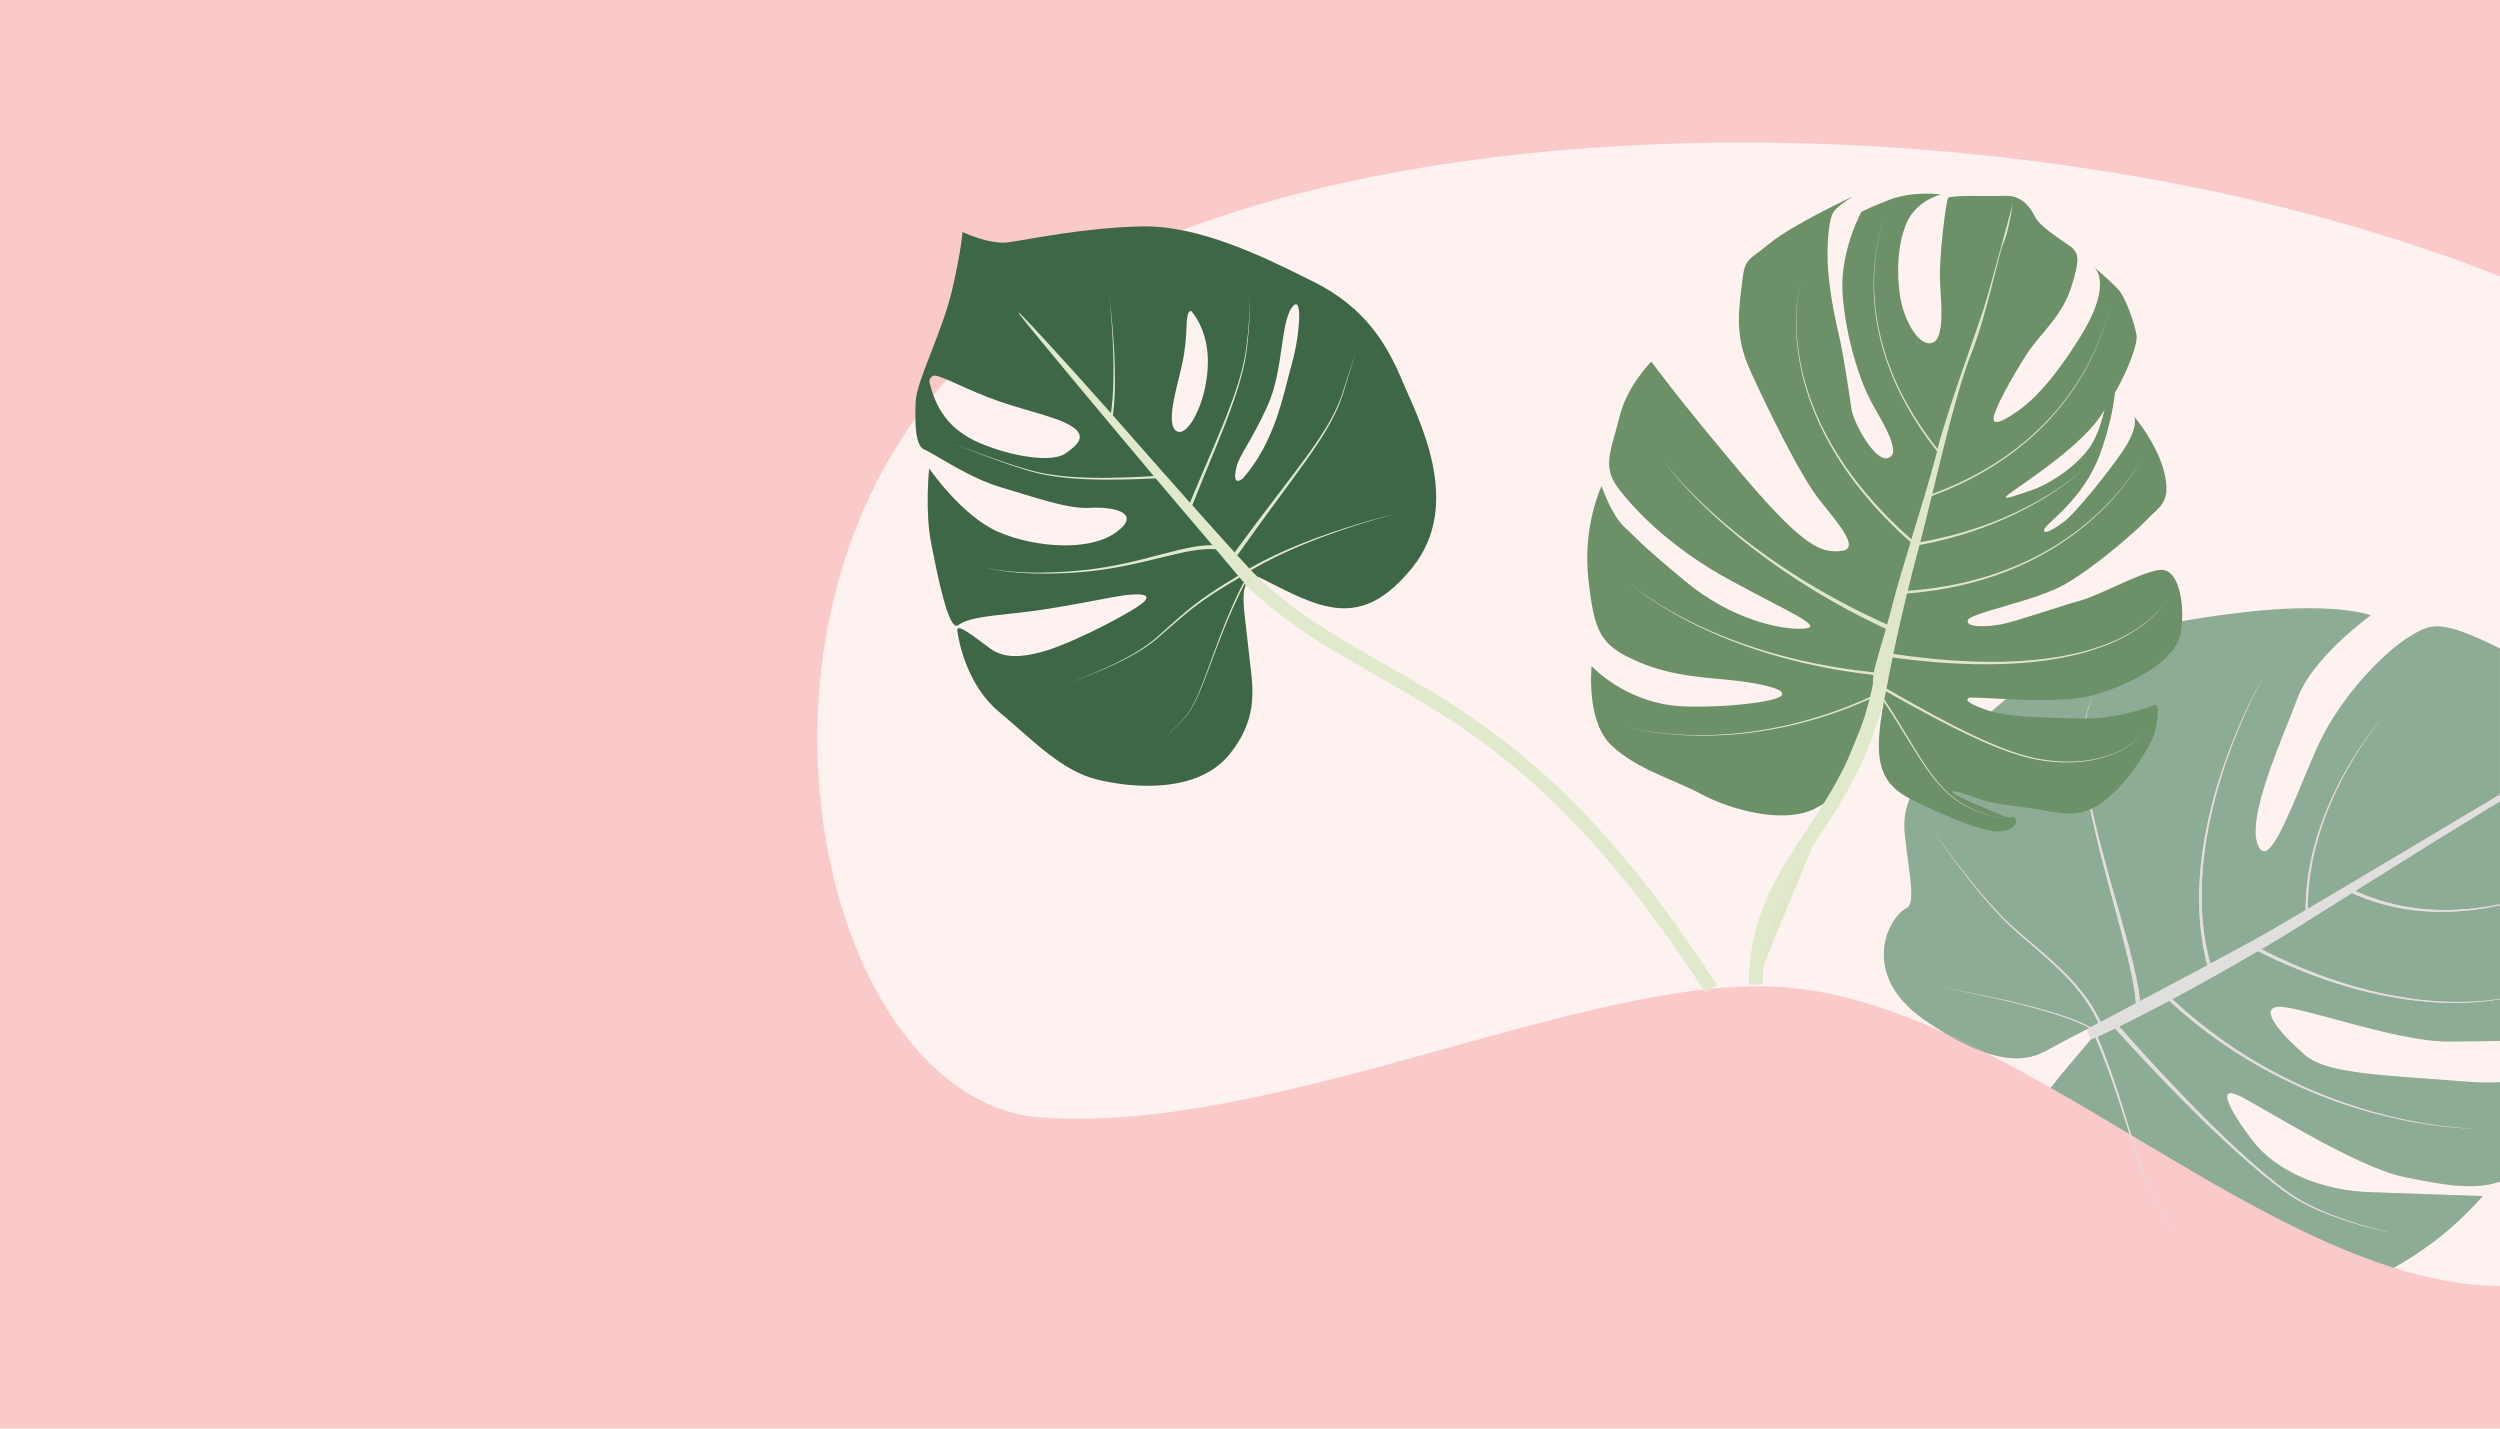 <?xml version="1.0" encoding="UTF-8"?><svg id="Layer_1" xmlns="http://www.w3.org/2000/svg" viewBox="0 0 1400 800"><defs><style>.cls-1{fill:none;}.cls-1,.cls-2{stroke:#e1e9cd;stroke-miterlimit:10;stroke-width:7.83px;}.cls-2,.cls-3{fill:#e0e6ca;}.cls-4{fill:#fac9ca;}.cls-4,.cls-5,.cls-6,.cls-7,.cls-8,.cls-3,.cls-9,.cls-10{stroke-width:0px;}.cls-5{fill:#6c9068;}.cls-6{fill:#3e6748;}.cls-7{fill:#e0dfdd;}.cls-8{fill:#e1e9cd;}.cls-9{fill:#8dac96;}.cls-10{fill:#fef2f0;}</style></defs><rect class="cls-4" width="1400" height="800"/><path class="cls-10" d="m1067.73,508.59c5.37-2.6,1.25-19.98-.96-40.99-2.51-23.89,11.13-37.74,53.01-73.08,41.89-35.34,80.5-44.72,133.73-51.27,53.23-6.54,74.17,1.31,74.17,1.31,0,0-32.51,23.34-41.01,46.25-8.51,22.91-28.79,66.75-22.25,82.46,6.54,15.71,20.07-25.31,33.16-54.54,13.09-29.23,38.39-54.1,51.7-62.17,12.22-7.41,17.08-10.04,50.72,6.63v-208.44c-282.75-111.69-700.38-98.74-852.54,40.47-152.16,139.21-90.86,421.33,35.61,430.58,132.74,9.71,309.58-82.18,417.63-72.84,29.07,2.51,58.56,12.07,88.26,25.45-3.43-2.06-7.04-4.36-10.85-6.97-37.3-25.52-20.76-57.84-10.39-62.85Z"/><path class="cls-10" d="m1346.45,659.14c-27.92-5.67-82.9-41.45-93.59-46.03-10.69-4.58-5.24,7.42,8.29,25.31,13.53,17.89,39.27,28.36,66.32,29.23,27.05.87,62.83,2.18,62.83,2.18,0,0-12.87,15.05-28.58,26.4-5.83,4.21-12.63,9.03-21.28,13.72,20.07,6.28,39.95,10.04,59.56,10.22v-58.5c-14.6,5.3-33.46,1.56-53.55-2.53Z"/><path class="cls-10" d="m1168.87,576.24s-11.34,5.67-23.12,12.22c-7.47,4.15-17.66,6.44-33.62,1.08,12.07,6.13,24.16,12.74,36.26,19.63,6.49-8.48,14.39-17.3,22.45-27.04l-1.96-5.89Z"/><path class="cls-10" d="m1275.55,563.81c-11.13,1.09,3.05,16.58,15.27,27.05,12.22,10.47,42.1,11.13,89.88,14.83,7.56.59,13.93.66,19.3.36v-23.15c-9.5.19-19.67.32-29.56.32-29.23,0-83.77-20.51-94.9-19.42Z"/><path class="cls-9" d="m1112.13,589.53c-7.73-3.93-15.45-7.65-23.16-11.12,8.87,5.32,16.51,8.89,23.16,11.12Z"/><path class="cls-9" d="m1393.08,560.56c-3.75.43-7.82.73-12.14.91-4.32.12-8.88.18-13.59-.04-2.36-.06-4.75-.26-7.17-.41-1.21-.07-2.42-.22-3.65-.33-1.22-.12-2.45-.22-3.68-.37-4.92-.6-9.9-1.3-14.85-2.24l-3.71-.7c-1.23-.24-2.46-.53-3.68-.8-1.23-.27-2.45-.54-3.67-.81-1.21-.3-2.42-.61-3.62-.91-1.2-.3-2.4-.6-3.59-.9-1.18-.33-2.36-.67-3.53-1-1.17-.33-2.33-.66-3.48-.99-1.16-.32-2.28-.71-3.41-1.06-1.12-.36-2.24-.71-3.34-1.06-.55-.18-1.1-.35-1.65-.52-.54-.19-1.08-.38-1.62-.57-2.14-.75-4.24-1.49-6.28-2.21-2.02-.78-3.98-1.53-5.88-2.27-.95-.37-1.89-.72-2.8-1.09-.91-.38-1.79-.75-2.66-1.12-1.74-.73-3.41-1.43-5-2.1-1.58-.69-3.06-1.39-4.46-2.02-1.4-.64-2.71-1.23-3.92-1.79-1.21-.55-2.29-1.11-3.28-1.59-1.63-.8-2.97-1.46-3.99-1.96-13.65,8-30.95,17.79-47.95,26.9,1.04.96,2.58,2.37,4.55,4.16.49.44,1,.92,1.54,1.4.55.47,1.13.96,1.74,1.47,1.21,1.03,2.51,2.14,3.91,3.32.7.59,1.4,1.22,2.17,1.82.76.6,1.55,1.22,2.36,1.86,1.62,1.27,3.31,2.63,5.1,4,1.82,1.33,3.72,2.72,5.68,4.16.49.36.99.72,1.49,1.09.5.36,1.03.7,1.54,1.06,1.04.71,2.09,1.43,3.16,2.15,1.07.73,2.16,1.46,3.26,2.21,1.12.71,2.26,1.43,3.41,2.15,1.15.73,2.31,1.46,3.48,2.2,1.17.74,2.4,1.42,3.61,2.14,1.22.71,2.45,1.44,3.68,2.16,1.23.74,2.52,1.39,3.79,2.1,1.28.69,2.56,1.39,3.85,2.1,1.29.71,2.62,1.34,3.94,2.02,1.32.67,2.65,1.34,3.99,2.01,1.35.63,2.71,1.27,4.07,1.91,1.36.63,2.72,1.29,4.09,1.89l4.15,1.79c2.75,1.23,5.57,2.29,8.36,3.42,1.39.57,2.8,1.07,4.2,1.59,1.4.52,2.8,1.03,4.19,1.54,5.62,1.92,11.17,3.75,16.62,5.26,5.43,1.57,10.75,2.85,15.81,3.99,5.07,1.1,9.88,2.03,14.35,2.75,4.47.72,8.58,1.29,12.24,1.68,3.65.42,6.85.68,9.49.85,5.27.35,8.3.3,8.3.3,0,0-3.02.07-8.3-.22-2.64-.15-5.84-.38-9.5-.76-3.66-.36-7.78-.89-12.26-1.57-4.48-.68-9.31-1.57-14.4-2.62-5.08-1.1-10.42-2.33-15.88-3.85-5.48-1.46-11.06-3.24-16.71-5.11-1.4-.5-2.81-1-4.22-1.5-1.41-.51-2.83-.99-4.23-1.55-2.8-1.1-5.65-2.14-8.42-3.35l-4.18-1.76c-1.39-.6-2.75-1.24-4.13-1.86-1.37-.63-2.74-1.25-4.1-1.88-1.35-.66-2.69-1.32-4.02-1.98-1.33-.67-2.68-1.29-3.98-1.99-1.3-.69-2.6-1.38-3.89-2.07-1.28-.7-2.59-1.34-3.83-2.07-1.25-.72-2.49-1.43-3.72-2.13-1.23-.71-2.46-1.39-3.65-2.12-1.19-.73-2.36-1.46-3.52-2.18-1.16-.72-2.31-1.43-3.45-2.13-1.11-.74-2.21-1.47-3.29-2.19-1.08-.72-2.15-1.43-3.2-2.13-.52-.35-1.05-.69-1.56-1.05-.51-.36-1.01-.72-1.5-1.08-1.99-1.43-3.91-2.81-5.75-4.13-1.81-1.37-3.52-2.71-5.16-3.98-.82-.63-1.62-1.25-2.39-1.85-.78-.59-1.49-1.23-2.21-1.81-1.42-1.18-2.75-2.29-3.98-3.31-.62-.51-1.2-1-1.77-1.47-.56-.48-1.06-.95-1.56-1.39-2.32-2.08-4.04-3.63-5.07-4.56-9.76,5.21-19.36,10.16-28.06,14.39.97,1.09,2.41,2.72,4.26,4.8,1.8,2.05,4.01,4.49,6.54,7.3,2.52,2.82,5.42,5.96,8.57,9.4,1.57,1.73,3.24,3.49,4.95,5.33,1.72,1.84,3.48,3.74,5.33,5.67,1.84,1.93,3.73,3.92,5.67,5.95,1.95,2.01,3.95,4.07,5.97,6.16,2.05,2.07,4.13,4.17,6.24,6.31,2.13,2.11,4.29,4.24,6.46,6.39,2.2,2.12,4.42,4.26,6.65,6.41,2.26,2.11,4.49,4.27,6.8,6.36,4.55,4.22,9.22,8.32,13.88,12.28,4.69,3.92,9.39,7.68,14.12,11.06,4.75,3.33,9.75,5.95,14.57,8.22,4.84,2.24,9.53,4.11,13.92,5.68,8.77,3.16,16.27,5.24,21.53,6.6,5.27,1.36,8.32,1.98,8.32,1.98,0,0-3.06-.58-8.34-1.87-5.28-1.3-12.81-3.29-21.64-6.34-4.41-1.53-9.14-3.34-14.03-5.53-4.87-2.22-9.93-4.78-14.78-8.09-4.81-3.34-9.56-7.05-14.31-10.93-4.71-3.92-9.45-7.97-14.06-12.14-2.34-2.06-4.6-4.2-6.89-6.29-2.26-2.12-4.51-4.24-6.74-6.34-2.2-2.13-4.39-4.24-6.55-6.32-2.14-2.11-4.25-4.19-6.33-6.24-2.06-2.07-4.08-4.1-6.06-6.1-1.96-2.01-3.88-3.97-5.75-5.89-1.87-1.91-3.66-3.8-5.4-5.61-1.74-1.82-3.43-3.57-5.02-5.27-3.19-3.4-6.14-6.51-8.7-9.31-2.57-2.79-4.83-5.21-6.65-7.23-2.21-2.43-3.84-4.23-4.79-5.28-3.47,1.67-6.78,3.2-9.88,4.58.34.83.77,1.88,1.29,3.14.69,1.68,1.48,3.76,2.41,6.13.91,2.37,1.91,5.06,2.98,8,.52,1.47,1.07,3.01,1.64,4.6.54,1.6,1.11,3.25,1.69,4.94,1.14,3.4,2.3,6.99,3.48,10.72,1.75,5.66,3.58,11.61,5.43,17.63,49.45,29.55,98.77,59.19,146.97,74.28,8.64-4.69,15.44-9.5,21.28-13.72,15.71-11.34,28.58-26.4,28.58-26.4,0,0-35.78-1.31-62.83-2.18-27.05-.87-52.79-11.34-66.32-29.23-13.53-17.89-18.98-29.89-8.29-25.31,10.69,4.58,65.66,40.36,93.59,46.03,20.1,4.08,38.95,7.82,53.55,2.53v-55.61c-5.37.3-11.74.22-19.3-.36-47.78-3.71-77.66-4.36-89.88-14.83-12.22-10.47-26.4-25.96-15.27-27.05,11.13-1.09,65.66,19.42,94.9,19.42,9.89,0,20.05-.13,29.56-.32v-23.32c-2.16.35-4.46.67-6.92.97Z"/><path class="cls-9" d="m1390.2,508.76c-1.79.25-3.59.57-5.42.76-.91.11-1.83.22-2.75.33-.92.08-1.85.17-2.78.25-1.86.19-3.73.27-5.6.37-.94.06-1.87.08-2.81.1-.93.02-1.87.04-2.8.06-1.87,0-3.73-.04-5.57-.08-1.84-.11-3.67-.17-5.48-.32-1.8-.18-3.59-.3-5.33-.53-1.74-.25-3.46-.43-5.13-.73-1.67-.31-3.3-.58-4.88-.89-1.57-.36-3.11-.7-4.59-1.04-1.47-.37-2.88-.79-4.24-1.15-1.37-.35-2.64-.8-3.86-1.19-1.22-.41-2.39-.76-3.46-1.17-2.14-.84-4.04-1.52-5.54-2.17-1.16-.52-2.13-.95-2.88-1.28-14.29,8.97-26.58,16.7-34.48,21.64-4.19,2.62-9.78,5.99-16.28,9.81.83.42,1.8.91,2.91,1.47.98.49,2.06,1.07,3.25,1.62,1.19.56,2.49,1.17,3.87,1.82,1.38.64,2.84,1.35,4.4,2.05,1.57.68,3.22,1.4,4.95,2.15.86.37,1.74.76,2.64,1.15.9.39,1.83.74,2.77,1.12,1.88.75,3.83,1.53,5.83,2.32,2.02.74,4.1,1.5,6.22,2.27.53.19,1.07.39,1.6.58.54.18,1.09.36,1.64.54,1.1.36,2.2.73,3.32,1.1,1.12.36,2.23.76,3.38,1.09,1.14.34,2.3.68,3.45,1.03,1.16.34,2.33.69,3.5,1.03,1.18.31,2.37.63,3.56.94,1.19.31,2.39.63,3.59.95,1.21.28,2.42.56,3.64.85,1.22.28,2.43.58,3.66.83l3.68.74c4.91,1,9.87,1.75,14.77,2.4,1.22.16,2.45.27,3.66.41,1.22.12,2.42.29,3.63.37,2.41.18,4.79.41,7.14.49,4.69.28,9.24.27,13.55.2,4.31-.13,8.38-.38,12.12-.77,2.47-.27,4.79-.56,6.95-.89v-52.51c-1.48.34-3,.64-4.54.96-1.72.33-3.48.64-5.26.93Z"/><path class="cls-9" d="m1187.23,618.29c-1.21-3.71-2.41-7.29-3.57-10.67-.59-1.69-1.17-3.33-1.73-4.92-.58-1.58-1.14-3.11-1.67-4.57-1.09-2.92-2.12-5.59-3.04-7.95-.95-2.35-1.75-4.4-2.46-6.08-.52-1.24-.96-2.28-1.31-3.1-.89.39-1.76.77-2.62,1.13-8.06,9.73-15.96,18.55-22.45,27.04,14.73,8.38,29.47,17.17,44.2,25.97-1.83-5.75-3.64-11.43-5.36-16.85Z"/><path class="cls-9" d="m1318.92,498.91c.53.24,1.12.52,1.77.82,1.48.68,3.31,1.35,5.4,2.21,1.04.42,2.2.78,3.39,1.2,1.2.41,2.45.87,3.79,1.24,1.34.38,2.72.81,4.17,1.2,1.46.35,2.96.72,4.51,1.1,1.56.34,3.17.63,4.81.96,1.65.31,3.35.52,5.06.8,1.72.26,3.49.4,5.27.61,1.78.17,3.6.26,5.42.4,1.83.06,3.67.13,5.52.16.93,0,1.85,0,2.78-.01.93,0,1.86,0,2.79-.05,1.86-.07,3.72-.13,5.57-.28.92-.07,1.85-.14,2.77-.2.92-.09,1.83-.19,2.74-.28,1.83-.16,3.62-.45,5.41-.67,1.78-.27,3.53-.54,5.25-.85,1.58-.3,3.13-.58,4.65-.91v-57.68c-.88.54-1.76,1.09-2.65,1.63-23.8,14.42-53.85,33.2-78.43,48.62Z"/><path class="cls-9" d="m1145.75,588.46c11.78-6.54,23.12-12.22,23.12-12.22,0,0,.4-.21,1.14-.6-.06-.04-.1-.07-.16-.11-.41-.24-.9-.47-1.44-.75-.54-.28-1.14-.59-1.79-.92-.32-.18-.67-.33-1.04-.48-.37-.16-.75-.32-1.14-.48-.79-.33-1.63-.69-2.51-1.06-.44-.19-.9-.38-1.36-.57-.47-.18-.96-.34-1.46-.52-1.99-.7-4.14-1.47-6.42-2.27-2.3-.74-4.75-1.45-7.27-2.22-1.26-.38-2.55-.77-3.85-1.16-1.3-.39-2.64-.7-3.98-1.06-2.68-.7-5.41-1.4-8.13-2.11-2.72-.74-5.47-1.34-8.17-1.95-2.7-.61-5.36-1.21-7.94-1.79-2.58-.57-5.06-1.18-7.44-1.62-2.37-.47-4.62-.91-6.69-1.32-8.29-1.63-13.81-2.72-13.81-2.72,0,0,5.53,1.05,13.83,2.63,2.08.39,4.32.82,6.7,1.27,2.38.42,4.87,1.02,7.45,1.57,2.58.56,5.25,1.14,7.95,1.74,2.71.59,5.47,1.17,8.19,1.89,2.73.69,5.46,1.38,8.15,2.06,1.34.35,2.68.65,3.99,1.03,1.3.38,2.59.76,3.86,1.13,2.53.75,4.99,1.44,7.3,2.17,2.29.79,4.46,1.54,6.45,2.23.5.18.99.33,1.46.51.47.19.93.38,1.37.57.89.37,1.74.72,2.53,1.05.4.16.78.32,1.15.48.37.15.73.3,1.06.48.67.34,1.28.65,1.84.93.55.29,1.06.52,1.48.76.16.1.3.19.44.28,1.19-.63,2.95-1.56,5.18-2.73l-.56.28s-.25-.5-.72-1.45c-.47-.94-1.12-2.35-2.1-4.03-.92-1.71-2.17-3.73-3.65-6.01-1.53-2.25-3.31-4.76-5.45-7.34-.53-.65-1.08-1.31-1.63-1.98-.58-.65-1.17-1.32-1.77-2-.59-.68-1.22-1.36-1.86-2.03-.64-.68-1.3-1.37-1.96-2.07-2.7-2.74-5.63-5.56-8.75-8.39-3.12-2.82-6.38-5.7-9.74-8.58-1.68-1.44-3.36-2.9-5.06-4.36-1.68-1.46-3.42-2.91-5.06-4.45-.83-.76-1.67-1.51-2.48-2.28-.8-.79-1.6-1.59-2.39-2.38-1.62-1.56-3.1-3.23-4.63-4.83-1.52-1.61-2.94-3.28-4.4-4.9-1.43-1.63-2.8-3.28-4.17-4.88-1.34-1.63-2.65-3.23-3.94-4.8-1.26-1.59-2.5-3.14-3.7-4.65-2.38-3.05-4.6-5.94-6.62-8.64-4.04-5.4-7.31-9.97-9.58-13.18-2.27-3.22-3.52-5.08-3.52-5.08,0,0,1.27,1.85,3.57,5.05,2.29,3.2,5.6,7.74,9.69,13.1,2.04,2.68,4.29,5.56,6.69,8.58,1.21,1.5,2.46,3.04,3.74,4.62,1.3,1.55,2.63,3.14,3.98,4.76,1.38,1.59,2.77,3.22,4.21,4.84,1.46,1.6,2.9,3.25,4.43,4.85,1.54,1.59,3.03,3.24,4.65,4.78.8.78,1.6,1.56,2.4,2.34.82.77,1.67,1.51,2.5,2.26,1.66,1.52,3.38,2.94,5.09,4.39,1.71,1.45,3.41,2.89,5.1,4.32,3.38,2.86,6.67,5.71,9.83,8.51,3.15,2.81,6.11,5.62,8.86,8.35.67.7,1.34,1.38,1.99,2.06.66.67,1.29,1.35,1.9,2.03.61.68,1.21,1.34,1.8,2,.57.68,1.12,1.34,1.67,1.99,2.18,2.59,4.01,5.11,5.58,7.38,1.53,2.29,2.81,4.33,3.76,6.07,1.02,1.72,1.67,3.11,2.15,4.05.44.88.69,1.37.72,1.43,4.87-2.58,11.79-6.23,19.71-10.43,0-.06,0-.12-.01-.18-.1-1.3-.29-3.17-.62-5.6-.66-4.83-1.96-11.72-3.92-19.91-1.95-8.2-4.5-17.71-7.26-27.9-2.76-10.19-5.7-21.07-8.42-32-1.36-5.47-2.66-10.95-3.87-16.37-1.2-5.42-2.35-10.75-3.23-15.97-1.77-10.43-2.53-20.32-2.21-28.78.16-4.23.56-8.09,1.14-11.48.59-3.39,1.34-6.3,2.14-8.63.78-2.34,1.61-4.1,2.23-5.26.63-1.16,1.06-1.72,1.06-1.72,0,0-.42.57-1.03,1.74-.61,1.17-1.4,2.94-2.15,5.29-.77,2.34-1.47,5.25-2.01,8.63-.54,3.38-.88,7.24-.98,11.45-.21,8.43.69,18.27,2.59,28.63.95,5.18,2.17,10.5,3.44,15.89,1.28,5.39,2.65,10.84,4.08,16.29,2.86,10.88,5.95,21.71,8.85,31.86,2.9,10.15,5.58,19.64,7.65,27.85,2.08,8.21,3.49,15.15,4.23,20.07.29,1.96.49,3.62.62,4.88,11.75-6.23,25.39-13.48,37.74-20.09-.31-1.21-.74-2.9-1.27-5.01-.23-1.17-.48-2.46-.75-3.87-.14-.7-.28-1.44-.43-2.2-.07-.38-.15-.77-.23-1.16-.06-.39-.11-.8-.17-1.21-.23-1.64-.47-3.38-.72-5.21-.15-.92-.21-1.86-.3-2.83-.09-.97-.17-1.96-.26-2.97-.08-1.01-.21-2.04-.24-3.1-.04-1.06-.09-2.13-.13-3.22-.04-1.09-.09-2.21-.13-3.33,0-1.13,0-2.28,0-3.44,0-1.16,0-2.34.01-3.53.01-1.19.1-2.4.14-3.62.05-1.22.11-2.45.17-3.7.07-1.24.2-2.49.3-3.76.11-1.26.21-2.53.32-3.82.15-1.28.31-2.57.46-3.86.16-1.29.29-2.6.49-3.9.2-1.3.4-2.61.61-3.92.81-5.26,1.9-10.55,3.07-15.82.63-2.62,1.26-5.25,1.94-7.85.35-1.3.71-2.59,1.06-3.88l.53-1.93c.19-.64.38-1.28.57-1.91.38-1.27.76-2.54,1.14-3.8.38-1.26.8-2.5,1.2-3.74.78-2.48,1.64-4.91,2.47-7.3.82-2.39,1.72-4.71,2.55-7,.9-2.26,1.73-4.49,2.61-6.64.88-2.15,1.73-4.23,2.6-6.23.85-2.01,1.72-3.93,2.54-5.77.82-1.84,1.66-3.59,2.44-5.26.81-1.66,1.54-3.24,2.29-4.71,1.45-2.95,2.78-5.48,3.88-7.57,2.22-4.16,3.61-6.47,3.61-6.47,0,0-1.36,2.33-3.54,6.51-1.08,2.09-2.38,4.64-3.8,7.6-.73,1.47-1.45,3.06-2.23,4.73-.76,1.68-1.57,3.43-2.38,5.29-.81,1.85-1.65,3.78-2.48,5.79-.85,2-1.68,4.1-2.53,6.25-.86,2.15-1.67,4.38-2.54,6.65-.8,2.29-1.68,4.62-2.47,7.01-.8,2.39-1.63,4.82-2.38,7.31-.38,1.24-.79,2.48-1.16,3.74-.36,1.26-.73,2.53-1.09,3.8-.18.64-.37,1.27-.55,1.91l-.51,1.93c-.34,1.29-.68,2.58-1.02,3.88-.65,2.6-1.25,5.22-1.85,7.84-1.11,5.26-2.14,10.54-2.89,15.78-.19,1.31-.38,2.61-.56,3.91-.18,1.3-.3,2.6-.45,3.88-.14,1.29-.28,2.57-.42,3.84-.09,1.27-.19,2.54-.28,3.8-.08,1.26-.2,2.5-.26,3.73-.04,1.24-.09,2.46-.13,3.67-.03,1.21-.1,2.41-.1,3.59,0,1.18.02,2.35.02,3.5.01,1.15.02,2.29.03,3.41.06,1.12.11,2.22.17,3.3.06,1.08.11,2.15.16,3.19.05,1.05.19,2.06.27,3.06.1,1,.2,1.98.29,2.94.1.96.17,1.89.32,2.8.27,1.81.53,3.53.77,5.14.06.4.12.8.18,1.19.08.39.16.76.23,1.14.15.74.3,1.46.44,2.15.28,1.38.54,2.64.78,3.79.49,1.87.9,3.4,1.21,4.56,14.2-7.6,26.47-14.24,31.8-17.3,3.84-2.2,11.6-6.76,21.59-12.66,0-.85.01-1.95.02-3.3.04-1.66.18-3.69.29-6.01.11-1.16.22-2.38.34-3.68.06-.65.12-1.31.19-1.99.09-.68.18-1.37.28-2.07.21-1.41.36-2.89.64-4.4.27-1.51.55-3.08.83-4.68.34-1.6.7-3.24,1.06-4.91.42-1.66.84-3.36,1.28-5.09.49-1.71.99-3.45,1.5-5.21.56-1.74,1.13-3.51,1.72-5.28.64-1.76,1.24-3.54,1.93-5.3.7-1.76,1.35-3.54,2.11-5.28l1.11-2.62c.37-.87.78-1.73,1.16-2.59.76-1.73,1.59-3.42,2.4-5.1.8-1.69,1.68-3.32,2.5-4.95.87-1.61,1.71-3.21,2.59-4.76,1.74-3.1,3.49-6.06,5.23-8.81.85-1.39,1.74-2.7,2.56-3.99.86-1.27,1.66-2.51,2.48-3.67,1.61-2.34,3.15-4.44,4.53-6.3,1.39-1.84,2.63-3.43,3.68-4.72,2.08-2.58,3.36-3.98,3.36-3.98,0,0-1.27,1.41-3.32,4.01-1.03,1.29-2.25,2.9-3.62,4.75-1.36,1.87-2.88,3.98-4.46,6.34-.81,1.17-1.6,2.42-2.44,3.69-.81,1.3-1.68,2.62-2.52,4.02-1.71,2.77-3.42,5.74-5.13,8.85-.85,1.55-1.68,3.16-2.53,4.77-.8,1.64-1.67,3.27-2.45,4.96-.8,1.68-1.6,3.38-2.34,5.11-.38.86-.77,1.72-1.13,2.59l-1.08,2.62c-.74,1.74-1.37,3.52-2.05,5.28-.67,1.76-1.24,3.55-1.87,5.3-.57,1.77-1.11,3.53-1.66,5.27-.48,1.76-.97,3.49-1.44,5.2-.42,1.72-.82,3.41-1.22,5.07-.34,1.67-.68,3.3-1,4.89-.27,1.6-.53,3.16-.78,4.66-.26,1.5-.4,2.97-.59,4.38-.09.7-.17,1.39-.26,2.06-.06.67-.11,1.33-.17,1.98-.11,1.28-.21,2.5-.3,3.65-.09,2.29-.2,4.28-.23,5.94,0,1,0,1.85,0,2.58,31.59-18.67,84.15-50,107.62-64.06v-81.73c-33.63-16.67-38.5-14.04-50.72-6.63-13.31,8.07-38.61,32.94-51.7,62.17-13.09,29.23-26.62,70.24-33.16,54.54-6.54-15.71,13.74-59.55,22.25-82.46,8.51-22.91,41.01-46.25,41.01-46.25,0,0-20.94-7.85-74.17-1.31-53.23,6.54-91.84,15.93-133.73,51.27-41.89,35.34-55.52,49.19-53.01,73.08,2.21,21.01,6.33,38.4.96,40.99-10.37,5.01-26.92,37.32,10.39,62.85,3.81,2.61,7.42,4.91,10.85,6.97,7.71,3.47,15.43,7.19,23.16,11.12,15.96,5.37,26.15,3.07,33.62-1.08Z"/><path class="cls-7" d="m1194.65,641.61c1.29,3.96,2.61,7.92,4.01,11.78.35.96.7,1.92,1.05,2.88.37.95.73,1.89,1.09,2.83.71,1.89,1.5,3.71,2.29,5.5,1.61,3.56,3.33,6.94,5.09,10.06,1.76,3.12,3.53,6.01,5.25,8.63,3.43,5.23,6.6,9.37,8.89,12.21,2.29,2.84,3.71,4.37,3.71,4.37,0,0-1.4-1.54-3.66-4.4-2.26-2.86-5.39-7.03-8.76-12.28-1.69-2.62-3.43-5.53-5.16-8.66-1.73-3.13-3.4-6.51-4.98-10.08-.77-1.78-1.54-3.62-2.23-5.5-.35-.94-.71-1.89-1.06-2.84-.34-.96-.68-1.92-1.02-2.88-1.37-3.86-2.65-7.82-3.9-11.79-.59-1.92-1.18-3.84-1.77-5.76l-.88-.53c.68,2.15,1.37,4.31,2.06,6.47Z"/><path class="cls-7" d="m1292.37,506.39c.02-1.65.14-3.64.23-5.94.1-1.15.2-2.36.3-3.65.05-.64.11-1.3.17-1.98.08-.67.17-1.36.26-2.06.19-1.4.33-2.87.59-4.38.25-1.51.51-3.06.78-4.66.32-1.59.66-3.22,1-4.89.4-1.66.81-3.35,1.22-5.07.47-1.71.95-3.44,1.44-5.2.55-1.74,1.08-3.5,1.66-5.27.62-1.75,1.2-3.54,1.87-5.3.68-1.76,1.31-3.54,2.05-5.28l1.08-2.62c.36-.87.76-1.73,1.13-2.59.74-1.73,1.55-3.43,2.34-5.11.78-1.69,1.64-3.33,2.45-4.96.85-1.62,1.68-3.22,2.53-4.77,1.71-3.11,3.42-6.08,5.13-8.85.84-1.4,1.7-2.72,2.52-4.02.85-1.28,1.64-2.53,2.44-3.69,1.58-2.36,3.11-4.47,4.46-6.34,1.37-1.85,2.59-3.46,3.62-4.75,2.05-2.6,3.32-4.01,3.32-4.01,0,0-1.28,1.4-3.36,3.98-1.05,1.29-2.28,2.88-3.68,4.72-1.38,1.86-2.92,3.95-4.53,6.3-.82,1.16-1.62,2.4-2.48,3.67-.83,1.29-1.71,2.61-2.56,3.99-1.74,2.76-3.49,5.71-5.23,8.81-.87,1.55-1.72,3.15-2.59,4.76-.82,1.63-1.71,3.26-2.5,4.95-.82,1.68-1.64,3.37-2.4,5.1-.39.86-.79,1.72-1.16,2.59l-1.11,2.62c-.76,1.74-1.41,3.52-2.11,5.28-.69,1.76-1.29,3.55-1.93,5.3-.59,1.77-1.15,3.54-1.72,5.28-.51,1.76-1.01,3.5-1.5,5.21-.43,1.73-.86,3.42-1.28,5.09-.36,1.68-.71,3.32-1.06,4.91-.29,1.61-.56,3.17-.83,4.68-.28,1.51-.43,2.99-.64,4.4-.1.71-.19,1.4-.28,2.07-.06.68-.13,1.34-.19,1.99-.12,1.29-.24,2.52-.34,3.68-.11,2.32-.25,4.35-.29,6.01-.01,1.35-.02,2.46-.02,3.3-9.99,5.9-17.75,10.46-21.59,12.66-5.33,3.06-17.6,9.69-31.8,17.3-.31-1.17-.72-2.7-1.21-4.56-.23-1.14-.49-2.41-.78-3.79-.14-.69-.29-1.41-.44-2.15-.08-.37-.15-.75-.23-1.14-.06-.39-.12-.79-.18-1.19-.24-1.61-.5-3.33-.77-5.14-.16-.9-.23-1.84-.32-2.8-.09-.96-.19-1.94-.29-2.94-.09-1-.23-2.02-.27-3.06-.05-1.04-.11-2.11-.16-3.19-.06-1.08-.11-2.18-.17-3.3,0-1.12-.02-2.26-.03-3.41,0-1.15-.02-2.32-.02-3.5,0-1.18.07-2.38.1-3.59.04-1.21.09-2.43.13-3.67.06-1.23.17-2.48.26-3.73.09-1.26.19-2.52.28-3.8.14-1.27.28-2.55.42-3.84.15-1.29.27-2.59.45-3.88.19-1.3.37-2.6.56-3.91.75-5.24,1.78-10.52,2.89-15.78.6-2.62,1.2-5.24,1.85-7.84.34-1.3.68-2.59,1.02-3.88l.51-1.93c.18-.64.37-1.28.55-1.91.36-1.27.73-2.54,1.09-3.8.37-1.26.77-2.5,1.16-3.74.75-2.49,1.58-4.92,2.38-7.31.79-2.4,1.67-4.72,2.47-7.01.87-2.27,1.68-4.51,2.54-6.65.85-2.15,1.68-4.24,2.53-6.25.82-2.01,1.67-3.94,2.48-5.79.8-1.85,1.62-3.61,2.38-5.29.79-1.66,1.51-3.26,2.23-4.73,1.42-2.96,2.72-5.51,3.8-7.6,2.18-4.18,3.54-6.51,3.54-6.51,0,0-1.39,2.31-3.61,6.47-1.1,2.08-2.43,4.62-3.88,7.57-.74,1.47-1.48,3.05-2.29,4.71-.78,1.67-1.61,3.42-2.44,5.26-.83,1.85-1.69,3.77-2.54,5.77-.87,2-1.72,4.08-2.6,6.23-.89,2.14-1.72,4.37-2.61,6.64-.83,2.29-1.73,4.6-2.55,7-.83,2.39-1.69,4.81-2.47,7.3-.4,1.24-.82,2.48-1.2,3.74-.38,1.26-.76,2.53-1.14,3.8-.19.64-.38,1.27-.57,1.91l-.53,1.93c-.35,1.29-.71,2.58-1.06,3.88-.68,2.6-1.31,5.23-1.94,7.85-1.17,5.27-2.26,10.56-3.07,15.82-.2,1.31-.41,2.62-.61,3.92-.2,1.3-.33,2.61-.49,3.9-.16,1.29-.31,2.58-.46,3.86-.11,1.28-.22,2.55-.32,3.82-.1,1.26-.23,2.51-.3,3.76-.06,1.24-.11,2.48-.17,3.7-.05,1.22-.13,2.42-.14,3.62,0,1.19-.01,2.37-.01,3.53,0,1.16,0,2.31,0,3.44.05,1.13.09,2.24.13,3.33.04,1.09.09,2.17.13,3.22.03,1.06.17,2.09.24,3.1.09,1.01.18,2,.26,2.97.09.97.15,1.92.3,2.83.26,1.84.5,3.58.72,5.21.06.41.12.81.17,1.21.08.39.15.78.23,1.16.15.76.29,1.49.43,2.2.27,1.41.53,2.7.75,3.87.54,2.11.96,3.79,1.27,5.01-12.35,6.61-25.99,13.86-37.74,20.09-.13-1.26-.33-2.92-.62-4.88-.74-4.92-2.15-11.86-4.23-20.07-2.07-8.21-4.76-17.7-7.65-27.85-2.9-10.15-5.99-20.98-8.85-31.86-1.43-5.44-2.81-10.9-4.08-16.29-1.27-5.39-2.49-10.71-3.44-15.89-1.9-10.36-2.8-20.2-2.59-28.63.1-4.21.44-8.07.98-11.45.54-3.38,1.25-6.29,2.01-8.63.75-2.35,1.54-4.11,2.15-5.29.61-1.17,1.03-1.74,1.03-1.74,0,0-.43.56-1.06,1.72-.62,1.16-1.44,2.92-2.23,5.26-.8,2.33-1.54,5.24-2.14,8.63-.59,3.39-.98,7.25-1.14,11.48-.32,8.46.44,18.35,2.21,28.78.88,5.22,2.03,10.56,3.23,15.97,1.2,5.41,2.51,10.9,3.87,16.37,2.72,10.94,5.66,21.81,8.42,32,2.76,10.19,5.31,19.7,7.26,27.9,1.96,8.19,3.26,15.08,3.92,19.91.33,2.43.51,4.3.62,5.6,0,.06,0,.12.01.18-7.92,4.2-14.83,7.86-19.71,10.43-.03-.06-.28-.55-.72-1.43-.48-.94-1.13-2.33-2.15-4.05-.96-1.75-2.24-3.78-3.76-6.07-1.56-2.27-3.4-4.78-5.58-7.38-.54-.65-1.1-1.31-1.67-1.99-.59-.65-1.19-1.32-1.8-2-.6-.68-1.24-1.36-1.9-2.03-.65-.68-1.32-1.36-1.99-2.06-2.74-2.74-5.71-5.54-8.86-8.35-3.15-2.8-6.45-5.66-9.83-8.51-1.69-1.43-3.39-2.87-5.1-4.32-1.71-1.46-3.43-2.87-5.09-4.39-.83-.75-1.68-1.49-2.5-2.26-.8-.78-1.6-1.56-2.4-2.34-1.62-1.54-3.12-3.19-4.65-4.78-1.53-1.59-2.97-3.25-4.43-4.85-1.44-1.62-2.82-3.25-4.21-4.84-1.35-1.62-2.68-3.2-3.98-4.76-1.28-1.58-2.52-3.12-3.74-4.62-2.4-3.02-4.65-5.9-6.69-8.58-4.09-5.36-7.4-9.9-9.69-13.1-2.29-3.2-3.57-5.05-3.57-5.05,0,0,1.26,1.86,3.52,5.08,2.26,3.21,5.53,7.78,9.58,13.18,2.02,2.7,4.24,5.6,6.62,8.64,1.2,1.51,2.44,3.07,3.7,4.65,1.29,1.57,2.6,3.17,3.94,4.8,1.37,1.6,2.74,3.25,4.17,4.88,1.45,1.61,2.88,3.29,4.4,4.9,1.53,1.6,3.01,3.27,4.63,4.83.8.79,1.59,1.59,2.39,2.38.81.78,1.66,1.52,2.48,2.28,1.64,1.54,3.38,2.99,5.06,4.45,1.7,1.46,3.38,2.92,5.06,4.36,3.35,2.88,6.62,5.76,9.74,8.58,3.11,2.83,6.04,5.65,8.75,8.39.66.7,1.32,1.39,1.96,2.07.65.67,1.27,1.35,1.86,2.03.6.68,1.19,1.34,1.77,2,.56.67,1.1,1.33,1.63,1.98,2.14,2.59,3.92,5.09,5.45,7.34,1.49,2.28,2.74,4.3,3.65,6.01.98,1.68,1.63,3.09,2.1,4.03.47.94.72,1.45.72,1.45l.56-.28c-2.23,1.18-3.99,2.11-5.18,2.73-.14-.09-.28-.18-.44-.28-.42-.24-.92-.48-1.48-.76-.56-.28-1.17-.59-1.84-.93-.33-.18-.69-.33-1.06-.48-.37-.15-.76-.31-1.15-.48-.79-.33-1.64-.68-2.53-1.05-.45-.19-.9-.37-1.37-.57-.47-.18-.97-.34-1.46-.51-2-.69-4.16-1.44-6.45-2.23-2.31-.73-4.77-1.42-7.3-2.17-1.27-.37-2.56-.75-3.86-1.13-1.31-.38-2.65-.68-3.99-1.03-2.69-.68-5.42-1.37-8.15-2.06-2.72-.73-5.48-1.3-8.19-1.89-2.71-.59-5.37-1.17-7.95-1.74-2.58-.55-5.07-1.15-7.45-1.57-2.38-.45-4.63-.88-6.7-1.27-8.3-1.58-13.83-2.63-13.83-2.63,0,0,5.53,1.09,13.81,2.72,2.07.41,4.32.85,6.69,1.32,2.38.44,4.86,1.05,7.44,1.62,2.57.58,5.24,1.18,7.94,1.79,2.7.61,5.46,1.2,8.17,1.95,2.73.71,5.45,1.41,8.13,2.11,1.34.36,2.68.67,3.98,1.06,1.3.39,2.58.78,3.85,1.16,2.52.77,4.97,1.47,7.27,2.22,2.28.81,4.43,1.57,6.42,2.27.5.18.99.34,1.46.52.46.2.92.39,1.36.57.88.37,1.72.73,2.51,1.06.39.17.78.33,1.14.48.37.15.72.31,1.04.48.65.34,1.25.64,1.79.92.54.28,1.03.52,1.44.75.06.04.11.07.16.11-.74.39-1.14.6-1.14.6l1.96,5.89c.85-.36,1.73-.74,2.62-1.13.35.82.78,1.86,1.31,3.1.71,1.68,1.51,3.73,2.46,6.08.93,2.36,1.96,5.03,3.04,7.95.54,1.46,1.09,2.99,1.67,4.57.56,1.59,1.14,3.23,1.73,4.92,1.16,3.38,2.36,6.96,3.57,10.67,1.72,5.42,3.53,11.1,5.36,16.85l.88.53c-1.85-6.02-3.69-11.97-5.43-17.63-1.18-3.73-2.34-7.32-3.48-10.72-.58-1.7-1.14-3.34-1.69-4.94-.56-1.59-1.11-3.12-1.64-4.6-1.06-2.94-2.07-5.63-2.98-8-.93-2.37-1.72-4.45-2.41-6.13-.51-1.25-.95-2.31-1.29-3.14,3.1-1.38,6.41-2.91,9.88-4.58.95,1.05,2.58,2.84,4.79,5.28,1.82,2.02,4.07,4.44,6.65,7.23,2.56,2.8,5.51,5.9,8.7,9.31,1.59,1.71,3.29,3.45,5.02,5.27,1.74,1.82,3.53,3.7,5.4,5.61,1.87,1.91,3.79,3.88,5.75,5.89,1.98,1.99,4,4.03,6.06,6.1,2.08,2.05,4.19,4.13,6.33,6.24,2.16,2.08,4.35,4.19,6.55,6.32,2.23,2.1,4.48,4.21,6.74,6.34,2.29,2.09,4.55,4.23,6.89,6.29,4.62,4.18,9.35,8.23,14.06,12.14,4.75,3.87,9.51,7.59,14.31,10.93,4.84,3.31,9.91,5.88,14.78,8.09,4.89,2.19,9.62,4,14.03,5.53,8.83,3.05,16.35,5.04,21.64,6.34,5.29,1.29,8.34,1.87,8.34,1.87,0,0-3.05-.62-8.32-1.98-5.26-1.37-12.76-3.45-21.53-6.6-4.38-1.58-9.08-3.44-13.92-5.68-4.82-2.27-9.82-4.88-14.57-8.22-4.73-3.37-9.43-7.14-14.12-11.06-4.65-3.97-9.32-8.06-13.88-12.28-2.3-2.08-4.53-4.24-6.8-6.36-2.23-2.15-4.45-4.28-6.65-6.41-2.17-2.15-4.33-4.28-6.46-6.39-2.11-2.13-4.19-4.24-6.24-6.31-2.03-2.09-4.02-4.15-5.97-6.16-1.93-2.03-3.83-4.01-5.67-5.95-1.85-1.93-3.61-3.83-5.33-5.67-1.71-1.84-3.38-3.6-4.95-5.33-3.15-3.44-6.05-6.57-8.57-9.4-2.53-2.81-4.75-5.25-6.54-7.3-1.85-2.09-3.29-3.71-4.26-4.8,8.7-4.22,18.3-9.18,28.06-14.39,1.03.93,2.76,2.48,5.07,4.56.49.44,1,.91,1.56,1.39.56.47,1.15.96,1.77,1.47,1.23,1.02,2.56,2.13,3.98,3.31.72.58,1.43,1.22,2.21,1.81.78.6,1.57,1.22,2.39,1.85,1.64,1.26,3.35,2.61,5.16,3.98,1.84,1.32,3.77,2.7,5.75,4.13.5.36,1,.72,1.5,1.08.51.36,1.04.7,1.56,1.05,1.05.7,2.12,1.41,3.2,2.13,1.08.72,2.18,1.45,3.29,2.19,1.13.7,2.28,1.41,3.45,2.13,1.16.72,2.33,1.44,3.52,2.18,1.19.73,2.42,1.4,3.65,2.12,1.23.71,2.47,1.42,3.72,2.13,1.24.73,2.54,1.37,3.83,2.07,1.29.69,2.58,1.38,3.89,2.07,1.3.7,2.65,1.32,3.98,1.99,1.34.66,2.68,1.32,4.02,1.98,1.36.62,2.73,1.25,4.1,1.88,1.37.62,2.74,1.27,4.13,1.86l4.18,1.76c2.77,1.21,5.62,2.25,8.42,3.35,1.4.56,2.82,1.04,4.23,1.55,1.41.5,2.82,1,4.22,1.5,5.65,1.87,11.23,3.65,16.71,5.11,5.46,1.52,10.8,2.75,15.88,3.85,5.09,1.05,9.92,1.94,14.4,2.62,4.48.68,8.6,1.21,12.26,1.57,3.66.38,6.86.61,9.5.76,5.28.3,8.3.22,8.3.22,0,0-3.02.04-8.3-.3-2.63-.17-5.83-.43-9.49-.85-3.66-.39-7.77-.97-12.24-1.68-4.47-.72-9.28-1.65-14.35-2.75-5.06-1.14-10.38-2.42-15.81-3.99-5.45-1.51-11-3.33-16.62-5.26-1.39-.51-2.79-1.02-4.19-1.54-1.4-.52-2.82-1.01-4.2-1.59-2.78-1.13-5.61-2.19-8.36-3.42l-4.15-1.79c-1.38-.61-2.73-1.27-4.09-1.89-1.36-.64-2.71-1.27-4.07-1.91-1.33-.67-2.66-1.34-3.99-2.01-1.32-.68-2.65-1.31-3.94-2.02-1.29-.7-2.58-1.4-3.85-2.1-1.27-.71-2.56-1.36-3.79-2.1-1.24-.73-2.46-1.45-3.68-2.16-1.21-.72-2.44-1.4-3.61-2.14-1.17-.74-2.33-1.48-3.48-2.2-1.15-.73-2.28-1.44-3.41-2.15-1.1-.75-2.19-1.48-3.26-2.21-1.07-.73-2.13-1.45-3.16-2.15-.52-.36-1.04-.7-1.54-1.06-.5-.37-.99-.73-1.49-1.09-1.96-1.44-3.86-2.83-5.68-4.16-1.79-1.38-3.48-2.73-5.1-4-.81-.64-1.59-1.26-2.36-1.86-.77-.6-1.47-1.23-2.17-1.82-1.4-1.19-2.7-2.3-3.91-3.32-.6-.51-1.18-1.01-1.74-1.47-.55-.48-1.05-.96-1.54-1.4-1.96-1.8-3.5-3.21-4.55-4.16,16.99-9.11,34.3-18.9,47.95-26.9,1.01.5,2.35,1.16,3.99,1.96.99.48,2.07,1.04,3.28,1.59,1.21.55,2.52,1.15,3.92,1.79,1.4.63,2.88,1.33,4.46,2.02,1.59.67,3.26,1.37,5,2.1.87.37,1.76.74,2.66,1.12.91.38,1.85.72,2.8,1.09,1.9.73,3.86,1.49,5.88,2.27,2.04.72,4.14,1.46,6.28,2.21.54.19,1.07.38,1.62.57.55.17,1.1.35,1.65.52,1.1.35,2.22.71,3.34,1.06,1.13.35,2.25.74,3.41,1.06,1.15.33,2.31.66,3.48.99,1.17.33,2.34.66,3.53,1,1.19.3,2.39.6,3.59.9,1.2.3,2.41.6,3.62.91,1.22.27,2.44.54,3.67.81,1.23.26,2.45.55,3.68.8l3.71.7c4.95.94,9.93,1.64,14.85,2.24,1.23.15,2.46.25,3.68.37,1.22.11,2.43.26,3.65.33,2.42.15,4.81.35,7.17.41,4.71.23,9.27.16,13.59.04,4.32-.18,8.39-.48,12.14-.91,2.46-.29,4.76-.62,6.92-.97v-.21c-2.16.33-4.48.62-6.95.89-3.74.39-7.82.64-12.12.77-4.31.07-8.86.08-13.55-.2-2.35-.08-4.73-.31-7.14-.49-1.21-.08-2.41-.25-3.63-.37-1.21-.14-2.44-.25-3.66-.41-4.89-.65-9.85-1.4-14.77-2.4l-3.68-.74c-1.23-.25-2.44-.56-3.66-.83-1.22-.28-2.43-.56-3.64-.85-1.2-.32-2.4-.63-3.59-.95-1.19-.32-2.38-.63-3.56-.94-1.17-.35-2.34-.69-3.5-1.03-1.16-.35-2.31-.69-3.45-1.03-1.15-.33-2.26-.74-3.38-1.09-1.11-.37-2.22-.74-3.32-1.1-.55-.18-1.09-.36-1.64-.54-.54-.2-1.07-.39-1.6-.58-2.12-.77-4.2-1.53-6.22-2.27-2-.8-3.95-1.57-5.83-2.32-.94-.38-1.87-.73-2.77-1.12-.9-.39-1.78-.77-2.64-1.15-1.72-.75-3.38-1.47-4.95-2.15-1.56-.71-3.02-1.41-4.4-2.05-1.38-.65-2.67-1.25-3.87-1.82-1.19-.56-2.27-1.14-3.25-1.62-1.11-.56-2.08-1.05-2.91-1.47,6.5-3.83,12.09-7.19,16.28-9.81,7.9-4.93,20.19-12.67,34.48-21.64.75.33,1.72.76,2.88,1.28,1.5.66,3.4,1.33,5.54,2.17,1.07.41,2.24.75,3.46,1.17,1.22.4,2.5.85,3.86,1.19,1.36.37,2.77.78,4.24,1.15,1.48.34,3.01.68,4.59,1.04,1.58.32,3.22.59,4.88.89,1.67.29,3.39.48,5.13.73,1.74.23,3.53.35,5.33.53,1.8.14,3.63.21,5.48.32,1.84.03,3.7.07,5.57.08.93-.02,1.87-.04,2.8-.06.94-.02,1.87-.03,2.81-.1,1.87-.11,3.74-.18,5.6-.37.93-.08,1.86-.17,2.78-.25.92-.11,1.84-.22,2.75-.33,1.83-.19,3.63-.51,5.42-.76,1.78-.3,3.54-.6,5.26-.93,1.54-.32,3.06-.62,4.54-.96v-.52c-1.52.33-3.07.61-4.65.91-1.72.3-3.47.58-5.25.85-1.78.22-3.58.51-5.41.67-.91.09-1.83.19-2.74.28-.92.07-1.84.14-2.77.2-1.85.16-3.71.21-5.57.28-.93.05-1.86.05-2.79.05-.93,0-1.86,0-2.78.01-1.85-.03-3.7-.1-5.52-.16-1.82-.14-3.64-.23-5.42-.4-1.78-.21-3.55-.35-5.27-.61-1.72-.27-3.42-.48-5.06-.8-1.64-.33-3.26-.62-4.81-.96-1.55-.38-3.06-.74-4.51-1.1-1.45-.39-2.83-.82-4.17-1.2-1.34-.36-2.59-.83-3.79-1.24-1.19-.43-2.34-.78-3.39-1.2-2.08-.86-3.91-1.54-5.4-2.21-.66-.3-1.25-.58-1.77-.82,24.57-15.42,54.63-34.2,78.43-48.62.9-.54,1.77-1.09,2.65-1.63v-3.75c-23.47,14.06-76.03,45.39-107.62,64.06,0-.73,0-1.58,0-2.58Z"/><path class="cls-5" d="m1054.87,393.47c-5.2,29.02-4.4,44.31,15.34,54.13,19.74,9.83,38.9,17.53,47.71,17.97,8.82.43,12.56-4.9,10.63-7.19-1.93-2.29-1.13.88-6.97-1.56-5.83-2.44-28.7-11.81-28.34-13.3.36-1.49,8.02,1.35,16.01,4.24,7.99,2.89,21.55,3.57,34.23,5.86,12.68,2.28,23.44,4.84,36.83-6.61,13.39-11.44,23.44-28.94,25.51-34.48,2.06-5.54,4.31-19.24.53-17.67-3.78,1.57-22.53,8.24-42.75,7.57-20.21-.68-39.27-1.04-48.95-4.13-9.67-3.1-14.62-5.77-12.38-7.36,2.25-1.59,48.23,4.38,70.15-1.72,21.92-6.1,46.83-19.67,49.02-35.6,2.18-15.93-1.41-34.8-11.17-34.5-9.76.3-33.67,14-45.51,17.28-11.84,3.28-36.29,11.79-43.97,13.21-7.68,1.42-20.05,2.07-18.83-2.21,1.22-4.28,37.5-10.62,54.22-20.1,16.72-9.49,40.11-29.9,46.41-36.61,6.31-6.71,13.42-9.05,9.54-25.58-3.88-16.53-16.96-31.82-16.96-31.82,0,0,2.89,5.48-6.34,19.16-9.23,13.67-26.93,34.98-32.23,39.09-5.29,4.11-12.33,8.51-11.91,5.15s22.04-16.49,31.52-42.93c9.48-26.44,9.67-46.88,6.54-39.6-3.14,7.28-4.88,26.51-13.46,37.7-8.58,11.2-23.87,20.18-31.16,22.5-7.29,2.32-19.68,7.24-12.89,2.13,6.79-5.11,37.96-25.06,50.2-42.28,12.24-17.22,21.9-39.71,21.03-46.3-.87-6.59-6.1-20.56-9.33-24.72-3.23-4.16-15.1-14.19-15.1-14.19,0,0,12.48,7.89-6.83,39.22-19.31,31.34-32.71,40.22-36.07,42.53-3.36,2.3-12.88,8.78-12.75,3.68.13-5.1,10.67-23.73,18.33-35.72,7.66-12,19.51-20.74,25.03-37.44,5.52-16.7,3.45-19.18,1.54-21.64-1.91-2.46-18.02-11.31-21.45-17.89-3.43-6.57-7.98-12.44-17.24-12.07-9.26.37-30.62-.63-31.72,1.28-1.09,1.91-5.25,33.45-4.45,47.37s2.56,32.39-4.95,33.83c-7.52,1.44-15.37-13.37-17.37-25.9-2-12.53-1.77-29.22,3.72-41.66,5.49-12.44,19.04-15.68,19.04-15.68,0,0-15.57-2.31-29.58,3.26-14.01,5.57-15,6.64-15,6.64,0,0-12.18,22.17-10.43,46.1,1.75,23.93,9.7,48.82,16.38,60.75,6.68,11.93,16.74,28.21,9.24,30.85-7.5,2.64-19.62-20.22-20.62-27.17-1-6.95-4.56-31.45-7.25-42.54-2.69-11.09-5.82-28.2-6.14-40.52-.32-12.32.85-24.29,3.52-27.87,2.67-3.59,10.61-8.38,10.61-8.38,0,0-33.71,15.7-46.46,26.2-12.75,10.5-13.95,7.79-15.6,22.25-1.65,14.46-4.41,28.95,4.27,48.3,8.68,19.35,28.17,59.5,39.07,73.16,10.9,13.66,23.14,27.51,12.25,28.6-10.88,1.08-20.18-.94-55.94-43.33-35.76-42.38-50.43-62.66-50.43-62.66,0,0-13.62,13.29-17.92,31.17-4.3,17.88-9.9,27.06-1.01,39.1,8.88,12.04,29.18,33.71,63.18,52.16,34,18.45,52.99,26.14,41.28,27.05-11.71.91-39.88-4.35-66.74-26.68-26.86-22.33-26.69-23.67-33.88-30.21-7.19-6.54-12.8-22.94-12.8-22.94,0,0-10.65,22.2-7.39,51.78,3.26,29.58,6.21,37.29,27.57,46.47,21.36,9.18,40.67,8.89,56.45,10.88,15.78,1.99,27.83,5.22,23.84,8.47-3.99,3.25-29.91,6.61-53.95,5.81-32.57-1.09-52.07-22.61-52.07-22.61,0,0-3.4,30.96,11.26,44.58,14.66,13.62,34.16,18.58,50.3,27.22,16.14,8.63,45.96,16.95,63.47,8.01,17.5-8.93,24.3-19.68,26.74-30.11,2.44-10.44,3.66-30.92,7.37-30.63,3.71.3,4.43,1.41,4.43,1.41Z"/><path class="cls-3" d="m1049.25,376.49s-2.3-.26-6.33-.73c-2.02-.21-4.44-.57-7.23-.95-1.39-.21-2.88-.37-4.44-.65-1.56-.26-3.2-.52-4.91-.8-1.71-.26-3.49-.61-5.32-.96-.92-.17-1.85-.35-2.8-.53-.95-.17-1.91-.36-2.88-.58-1.94-.41-3.94-.84-5.98-1.28-2.03-.48-4.1-.97-6.21-1.48-4.2-1.05-8.54-2.2-12.9-3.49-4.37-1.28-8.77-2.7-13.15-4.2-2.19-.75-4.35-1.57-6.52-2.35-2.14-.84-4.3-1.65-6.4-2.51-2.1-.88-4.2-1.71-6.24-2.63-1.02-.45-2.04-.9-3.05-1.34-1-.46-1.99-.93-2.97-1.38-1.98-.9-3.87-1.87-5.75-2.78-1.86-.95-3.68-1.87-5.43-2.82-3.51-1.87-6.76-3.76-9.74-5.55-2.96-1.82-5.64-3.54-7.97-5.13-2.33-1.6-4.32-3.03-5.93-4.26-3.23-2.45-4.94-4.02-4.94-4.02,0,0,1.69,1.59,4.89,4.07,1.6,1.25,3.58,2.71,5.89,4.33,2.32,1.62,4.98,3.37,7.92,5.21,2.96,1.82,6.2,3.75,9.7,5.65,1.74.97,3.56,1.91,5.41,2.88,1.87.93,3.76,1.93,5.73,2.84.98.47,1.97.94,2.97,1.42,1.01.45,2.02.91,3.04,1.37,2.03.94,4.13,1.8,6.22,2.7,2.1.89,4.25,1.72,6.39,2.58,2.17.8,4.33,1.64,6.51,2.42,4.37,1.55,8.77,3.02,13.14,4.35,4.37,1.34,8.7,2.54,12.91,3.63,2.11.52,4.19,1.04,6.22,1.55,2.04.46,4.04.91,5.99,1.34.97.23,1.93.42,2.89.61.95.19,1.89.38,2.81.56,1.84.37,3.62.73,5.33,1.01,1.71.3,3.36.59,4.92.86,1.56.29,3.06.47,4.45.7,2.8.42,5.24.8,7.25,1.03,4,.5,6.29.79,6.32.79-.42,3.72-.22,8.43-.01,11.49-.77.35-2.58,1.16-5.22,2.35-1.79.84-4.01,1.7-6.53,2.75-.63.26-1.28.53-1.96.81-.67.28-1.38.52-2.09.8-1.44.54-2.95,1.11-4.52,1.7-1.58.59-3.25,1.12-4.96,1.72-.86.29-1.73.59-2.62.89-.9.28-1.8.56-2.73.84-3.68,1.17-7.6,2.26-11.68,3.33-2.05.49-4.12,1.02-6.24,1.51-2.12.45-4.26.93-6.43,1.36-2.18.39-4.36.83-6.57,1.19-1.11.17-2.21.34-3.32.52l-1.66.26-1.67.22c-2.23.28-4.46.59-6.69.79-1.11.11-2.22.23-3.33.34-1.11.08-2.22.17-3.32.25-4.41.34-8.77.49-12.98.56-2.11,0-4.18.03-6.21-.03-1.01-.02-2.02-.05-3.01-.07-.99-.04-1.97-.09-2.93-.13-.97-.03-1.92-.1-2.85-.16-.94-.06-1.86-.13-2.77-.19-1.81-.16-3.56-.29-5.24-.49-3.36-.34-6.42-.79-9.12-1.22-2.71-.43-5.05-.9-6.98-1.31-3.85-.83-6-1.49-6-1.49,0,0,2.15.68,5.99,1.54,1.92.42,4.26.91,6.97,1.36,2.71.45,5.77.91,9.12,1.28,1.68.21,3.43.35,5.24.53.91.07,1.83.14,2.77.21.94.07,1.89.14,2.85.18.97.05,1.95.1,2.94.15.99.03,2,.06,3.01.09,2.03.08,4.11.05,6.22.08,4.22-.04,8.58-.16,13.01-.47,1.11-.08,2.22-.15,3.33-.23,1.11-.1,2.23-.21,3.34-.31,2.24-.18,4.47-.48,6.71-.75l1.68-.21,1.67-.25c1.11-.17,2.22-.33,3.33-.5,2.22-.34,4.41-.77,6.6-1.14,2.18-.42,4.33-.88,6.46-1.32,2.12-.47,4.21-.99,6.26-1.47,4.09-1.05,8.04-2.11,11.74-3.26.93-.28,1.84-.56,2.74-.83.89-.3,1.77-.59,2.64-.88,1.72-.59,3.41-1.11,4.99-1.69,1.59-.58,3.11-1.14,4.55-1.68.72-.27,1.43-.52,2.11-.79.68-.27,1.34-.54,1.97-.8,2.54-1.04,4.79-1.89,6.58-2.72,2.33-1.03,4-1.77,4.9-2.16.1,1.28.19,2.09.19,2.09l5.55.81c.02-.13.05-.27.07-.4.35.51.76,1.12,1.24,1.83,1.55,2.31,3.72,5.63,6.25,9.67,2.54,4.03,5.42,8.8,8.56,13.87,3.14,5.07,6.55,10.46,10.41,15.54,1.94,2.53,3.97,5,6.16,7.25,2.17,2.26,4.48,4.34,6.88,6.13,2.39,1.8,4.88,3.29,7.3,4.57,2.43,1.26,4.82,2.28,7.06,3.1,4.49,1.64,8.39,2.5,11.13,2.97,2.75.47,4.34.55,4.34.55,0,0-1.59-.1-4.33-.59-2.73-.5-6.62-1.4-11.09-3.07-2.23-.84-4.6-1.88-7.01-3.16-2.4-1.29-4.86-2.8-7.21-4.61-2.37-1.8-4.64-3.88-6.78-6.15-2.15-2.26-4.15-4.73-6.05-7.27-3.78-5.1-7.13-10.51-10.22-15.6-3.08-5.1-5.92-9.89-8.42-13.96-2.49-4.07-4.64-7.42-6.17-9.76-.76-1.17-1.37-2.08-1.79-2.69.28-1.51.56-3.03.85-4.55.9.51,2.75,1.54,5.37,3.01,1.91,1.06,4.24,2.35,6.91,3.83,2.66,1.48,5.7,3.12,9,4.9,1.65.9,3.38,1.8,5.17,2.75,1.79.95,3.64,1.93,5.55,2.9,3.82,1.98,7.88,4.02,12.11,6.06,2.12,1.01,4.27,2.06,6.48,3.04,1.1.5,2.21,1,3.32,1.51,1.12.48,2.25.96,3.39,1.45,2.26.99,4.59,1.87,6.9,2.8,1.17.45,2.35.86,3.52,1.29l1.77.64,1.79.58c1.2.37,2.38.8,3.59,1.13,1.21.34,2.41.68,3.61,1.02,1.22.29,2.43.58,3.64.87l.91.21.91.17c.61.11,1.22.23,1.82.34,4.87.87,9.72,1.28,14.42,1.36,4.7.07,9.25-.25,13.51-.92,4.26-.68,8.21-1.76,11.73-3.05,3.53-1.29,6.62-2.87,9.22-4.46,2.61-1.59,4.7-3.24,6.35-4.69,1.64-1.46,2.8-2.73,3.55-3.63.75-.9,1.09-1.43,1.09-1.43,0,0-.35.52-1.1,1.42-.76.89-1.93,2.15-3.58,3.59-1.65,1.43-3.76,3.06-6.38,4.62-2.61,1.56-5.7,3.1-9.23,4.35-3.52,1.26-7.46,2.3-11.7,2.93-4.24.63-8.77.91-13.44.79-4.67-.12-9.5-.58-14.32-1.49-.6-.12-1.2-.24-1.81-.36l-.91-.18-.9-.22c-1.2-.3-2.4-.6-3.61-.9-1.19-.35-2.39-.7-3.58-1.05-1.2-.34-2.37-.78-3.56-1.16l-1.77-.59-1.75-.65c-1.17-.44-2.34-.86-3.49-1.31-2.3-.95-4.61-1.84-6.85-2.85-1.12-.49-2.25-.99-3.36-1.47-1.1-.51-2.2-1.02-3.3-1.53-2.19-1-4.32-2.06-6.43-3.09-4.2-2.07-8.23-4.14-12.02-6.16-1.9-.99-3.74-1.99-5.52-2.95-1.77-.97-3.5-1.88-5.13-2.8-3.28-1.82-6.29-3.47-8.94-4.98-2.65-1.5-4.96-2.81-6.86-3.89-3.18-1.82-5.21-2.98-5.79-3.32,1.1-5.75,2.27-11.56,3.49-17.35v.05s2.53.31,6.97.85c2.22.26,4.91.64,8.03.9,1.56.15,3.21.31,4.96.48,1.74.17,3.58.36,5.5.47,1.92.13,3.91.27,5.98.41,1.03.06,2.08.16,3.15.2,1.07.04,2.15.09,3.25.13,2.2.08,4.46.17,6.77.26,2.31.02,4.67.05,7.08.07,2.4.06,4.84-.05,7.31-.09,1.24-.03,2.48-.05,3.73-.08,1.25-.07,2.5-.13,3.76-.2,2.52-.14,5.06-.24,7.6-.51,2.54-.24,5.1-.41,7.64-.77,2.54-.33,5.09-.6,7.6-1.06,1.26-.21,2.52-.41,3.77-.62,1.25-.21,2.49-.49,3.73-.74,1.23-.26,2.47-.49,3.69-.77,1.21-.3,2.42-.6,3.62-.9.6-.15,1.2-.3,1.79-.44.59-.15,1.18-.34,1.77-.5,1.17-.34,2.33-.68,3.49-1.02,4.57-1.48,8.96-3.03,12.95-4.88.5-.22,1-.45,1.5-.67.49-.23.97-.48,1.45-.72.95-.48,1.9-.94,2.82-1.42,1.81-1.02,3.57-1.97,5.17-3.02,3.25-2.05,6.09-4.15,8.43-6.22,2.35-2.05,4.24-4.02,5.67-5.74,1.44-1.72,2.42-3.19,3.04-4.21.62-1.03.88-1.61.88-1.61,0,0-.27.58-.9,1.6-.64,1.01-1.63,2.47-3.09,4.16-1.46,1.69-3.36,3.63-5.73,5.65-2.35,2.04-5.21,4.09-8.47,6.09-1.61,1.03-3.38,1.96-5.19,2.95-.92.47-1.87.91-2.83,1.38-.48.23-.96.48-1.45.69-.5.21-1,.43-1.5.64-4,1.8-8.39,3.29-12.95,4.7-1.15.32-2.31.64-3.48.97-.59.16-1.17.34-1.76.48-.6.14-1.19.28-1.79.42-1.2.28-2.4.56-3.61.85-1.22.26-2.45.48-3.68.72-1.23.23-2.47.5-3.72.69-1.25.19-2.5.38-3.76.57-2.51.42-5.05.66-7.58.96-2.53.33-5.08.46-7.61.67-2.53.23-5.06.3-7.57.41-1.25.05-2.5.1-3.75.15-1.24.01-2.48.02-3.71.03-2.46,0-4.89.09-7.28,0-2.39-.05-4.74-.11-7.04-.16-2.3-.12-4.55-.23-6.74-.34-1.09-.06-2.17-.11-3.24-.17-1.06-.06-2.11-.16-3.14-.24-2.06-.17-4.04-.33-5.95-.48-1.91-.13-3.73-.35-5.46-.54-1.73-.19-3.37-.37-4.92-.53-3.09-.3-5.78-.71-8-1-3.8-.51-6.2-.84-6.81-.92,2.47-11.66,5.09-23.18,7.69-33.85,1.15-.1,2.69-.24,4.57-.41,2.22-.15,4.93-.55,8.03-.96.78-.1,1.58-.21,2.4-.32.41-.06.83-.1,1.25-.17.42-.07.85-.15,1.28-.23,1.73-.3,3.54-.62,5.43-.96,1.9-.3,3.84-.78,5.87-1.22,2.02-.46,4.12-.87,6.24-1.48,2.12-.58,4.32-1.13,6.54-1.78,2.2-.7,4.46-1.41,6.75-2.13,2.26-.82,4.55-1.65,6.87-2.5,2.3-.91,4.6-1.89,6.93-2.85,2.29-1.05,4.6-2.12,6.9-3.22,1.13-.59,2.27-1.17,3.4-1.76,1.13-.6,2.29-1.15,3.39-1.81l3.33-1.91c.55-.32,1.12-.62,1.66-.96l1.62-1.02c1.08-.68,2.16-1.35,3.23-2.03,1.06-.7,2.09-1.43,3.14-2.13,2.1-1.39,4.08-2.92,6.07-4.38l.74-.55.72-.58c.48-.38.95-.77,1.43-1.15.94-.77,1.91-1.5,2.81-2.29,1.81-1.57,3.62-3.09,5.29-4.68.84-.79,1.7-1.55,2.49-2.34.8-.79,1.59-1.58,2.37-2.35,3.07-3.14,5.88-6.21,8.3-9.18,1.25-1.46,2.35-2.93,3.43-4.3,1.03-1.41,2.05-2.72,2.92-4.01,1.81-2.54,3.25-4.84,4.41-6.75,1.16-1.91,1.99-3.46,2.55-4.52.55-1.06.82-1.64.82-1.64,0,0-.27.58-.83,1.64-.57,1.05-1.41,2.59-2.59,4.49-1.18,1.9-2.64,4.18-4.47,6.7-.89,1.28-1.91,2.58-2.96,3.98-1.1,1.36-2.21,2.81-3.47,4.26-2.45,2.94-5.28,5.98-8.37,9.09-.78.77-1.58,1.54-2.38,2.33-.8.79-1.66,1.53-2.51,2.32-1.68,1.58-3.5,3.07-5.31,4.62-.91.78-1.88,1.5-2.82,2.26-.48.38-.96.75-1.44,1.13l-.72.57-.74.54c-1.99,1.44-3.98,2.95-6.09,4.31-1.04.7-2.08,1.41-3.14,2.1-1.08.66-2.16,1.32-3.24,1.99l-1.62,1c-.54.34-1.11.63-1.66.94l-3.33,1.87c-1.1.64-2.26,1.19-3.39,1.77-1.13.57-2.27,1.15-3.4,1.72-2.3,1.07-4.6,2.11-6.89,3.13-2.33.93-4.63,1.88-6.92,2.77-2.32.82-4.61,1.63-6.86,2.42-2.28.7-4.53,1.38-6.73,2.05-2.21.63-4.4,1.15-6.51,1.71-2.11.59-4.21.97-6.22,1.41-2.02.41-3.95.88-5.84,1.16-1.88.31-3.69.62-5.4.9-.43.07-.85.14-1.27.21-.42.06-.83.11-1.24.16-.82.1-1.61.2-2.38.29-3.08.37-5.75.75-7.98.88-1.62.13-2.99.24-4.08.33,2.13-8.71,4.23-16.82,6.19-23.93.15-.54.3-1.12.46-1.7.74-.14,1.73-.32,2.96-.58,1.42-.28,3.13-.64,5.08-1.08,1.96-.44,4.16-.96,6.55-1.58,2.39-.62,4.97-1.31,7.68-2.12,2.71-.8,5.55-1.7,8.47-2.7,5.84-1.99,11.97-4.38,17.97-7.08,6-2.69,11.85-5.7,17.19-8.77,5.34-3.08,10.15-6.23,14.15-9.11,3.99-2.88,7.17-5.5,9.29-7.43,1.06-.97,1.87-1.76,2.39-2.32.53-.56.75-.92.71-.93.04.02-.19.37-.72.92-.53.56-1.34,1.34-2.42,2.29-2.15,1.9-5.36,4.46-9.39,7.28-4.03,2.82-8.88,5.9-14.25,8.89-5.37,2.99-11.25,5.9-17.26,8.5-6.01,2.6-12.15,4.9-17.99,6.79-2.92.95-5.76,1.8-8.47,2.56-2.71.77-5.28,1.42-7.67,2-2.39.57-4.58,1.07-6.53,1.47-1.95.41-3.66.75-5.06,1-.87.17-1.63.3-2.27.41,1.78-6.76,3.97-15.79,6.41-25.84,1.05-.4,2.53-.97,4.39-1.69,1.99-.71,4.34-1.79,7.05-2.96,2.74-1.12,5.7-2.65,8.97-4.23.41-.2.82-.4,1.24-.61.41-.21.82-.44,1.24-.67.83-.45,1.67-.92,2.53-1.38,1.72-.94,3.51-1.89,5.27-3,.89-.54,1.79-1.09,2.71-1.64.91-.56,1.85-1.09,2.75-1.72,1.81-1.22,3.68-2.45,5.55-3.74,1.83-1.35,3.68-2.72,5.56-4.11,1.81-1.47,3.67-2.94,5.5-4.46.89-.79,1.79-1.58,2.69-2.38l1.35-1.19.68-.6.65-.63c.87-.84,1.74-1.68,2.61-2.51l1.31-1.26,1.26-1.31,2.51-2.63.62-.66.6-.68,1.19-1.36c.79-.91,1.6-1.8,2.37-2.72.75-.93,1.51-1.86,2.25-2.79.37-.46.75-.93,1.12-1.39.36-.48.71-.95,1.06-1.42.71-.95,1.41-1.89,2.11-2.82.68-.95,1.33-1.91,1.98-2.86.65-.95,1.31-1.88,1.91-2.85.61-.96,1.21-1.91,1.81-2.85.6-.94,1.13-1.91,1.69-2.84,1.13-1.87,2.11-3.77,3.11-5.59,1.9-3.7,3.61-7.24,4.99-10.6.18-.42.35-.83.53-1.24.16-.41.32-.82.48-1.23.31-.81.62-1.6.92-2.37.56-1.56,1.11-3.02,1.55-4.43.94-2.79,1.63-5.27,2.16-7.32.54-2.05.87-3.68,1.09-4.79.21-1.11.3-1.71.3-1.71,0,0-.09.6-.31,1.71-.23,1.11-.57,2.74-1.12,4.78-.54,2.04-1.25,4.51-2.21,7.3-.45,1.4-1.02,2.86-1.58,4.41-.3.77-.62,1.56-.94,2.36-.16.4-.32.81-.49,1.22-.18.41-.35.82-.53,1.23-1.39,3.34-3.13,6.87-5.05,10.55-1.01,1.81-2,3.7-3.14,5.56-.56.93-1.1,1.89-1.71,2.83-.6.93-1.21,1.88-1.82,2.83-.6.96-1.27,1.89-1.92,2.83-.66.94-1.31,1.9-2,2.84-.7.93-1.41,1.86-2.12,2.8-.36.47-.71.94-1.07,1.41-.37.46-.75.92-1.13,1.38-.75.92-1.51,1.84-2.27,2.77-.77.91-1.59,1.8-2.38,2.7l-1.2,1.35-.6.68-.63.65-2.51,2.6-1.26,1.3-1.31,1.25c-.87.83-1.75,1.66-2.62,2.49l-.65.62-.68.59-1.35,1.18c-.9.79-1.8,1.57-2.69,2.35-1.84,1.5-3.69,2.96-5.51,4.41-1.88,1.37-3.74,2.72-5.57,4.05-1.87,1.27-3.74,2.48-5.55,3.68-.9.62-1.84,1.14-2.75,1.7-.91.55-1.81,1.08-2.7,1.62-1.76,1.1-3.55,2.03-5.27,2.95-.86.46-1.7.92-2.53,1.36-.42.22-.82.45-1.23.66-.42.2-.83.4-1.23.59-3.26,1.56-6.23,3.06-8.95,4.15-2.7,1.14-5.03,2.2-7.03,2.9-1.51.57-2.77,1.04-3.76,1.42,6.5-26.83,14.67-60.42,21.36-77.24,9.75-24.53,15.84-57.87,18.59-63.49,2.76-5.62,5.15-21.87,5.15-21.87,0,0-13.24,49.5-16.59,59.82-3.3,10.16-20.56,57.59-25.56,77.61-.64-.83-1.58-2.04-2.77-3.57-.59-.78-1.3-1.62-1.96-2.59-.68-.96-1.42-2-2.21-3.11-.39-.56-.8-1.13-1.22-1.72-.42-.59-.85-1.19-1.26-1.84-.83-1.28-1.71-2.63-2.62-4.04-.45-.71-.94-1.41-1.38-2.17-.44-.75-.89-1.52-1.35-2.3-.46-.78-.93-1.57-1.4-2.38-.24-.4-.47-.81-.72-1.22-.23-.41-.45-.84-.68-1.26-.9-1.7-1.83-3.44-2.77-5.23-.87-1.82-1.75-3.69-2.65-5.58-.23-.47-.45-.95-.64-1.44-.21-.49-.41-.98-.62-1.47-.41-.98-.83-1.97-1.25-2.97-.44-.99-.79-2.02-1.17-3.04-.38-1.02-.76-2.05-1.14-3.09-.41-1.02-.7-2.09-1.05-3.14-.34-1.06-.68-2.12-1.02-3.18-.33-1.07-.6-2.15-.9-3.22-.29-1.08-.61-2.16-.88-3.24-1.03-4.36-1.96-8.74-2.55-13.11-.15-1.09-.33-2.18-.45-3.26-.11-1.09-.22-2.17-.33-3.24-.05-.54-.12-1.07-.16-1.61-.03-.54-.07-1.07-.1-1.6-.07-1.06-.13-2.12-.19-3.17-.03-1.05-.05-2.09-.07-3.12-.01-.52-.02-1.03-.03-1.54,0-.51.01-1.02.02-1.52.01-1.01.03-2.01.04-3,.05-.99.1-1.96.14-2.92.03-.96.11-1.91.2-2.84.08-.93.14-1.85.24-2.75.22-1.8.39-3.54.67-5.2.48-3.33,1.1-6.35,1.73-9.01.61-2.66,1.29-4.95,1.88-6.82,1.19-3.74,2.13-5.78,2.13-5.78,0,0-.96,2.04-2.17,5.77-.6,1.87-1.29,4.15-1.93,6.81-.64,2.66-1.29,5.68-1.79,9.01-.28,1.66-.48,3.4-.7,5.2-.1.9-.17,1.82-.26,2.75-.09.93-.17,1.88-.22,2.85-.05.96-.11,1.94-.16,2.93-.02.99-.04,1.99-.06,3-.01.51-.02,1.02-.03,1.53,0,.51.02,1.03.02,1.54.02,1.03.03,2.08.05,3.13.06,1.05.11,2.11.17,3.18.03.53.06,1.07.09,1.61.04.54.1,1.07.14,1.61.1,1.08.2,2.16.31,3.25.11,1.09.29,2.18.43,3.27.56,4.39,1.47,8.79,2.47,13.17.26,1.09.57,2.17.85,3.26.3,1.08.56,2.17.89,3.24.34,1.07.67,2.13,1,3.2.35,1.06.64,2.13,1.04,3.17.38,1.04.75,2.08,1.13,3.11.38,1.03.72,2.06,1.16,3.06.41,1,.83,2,1.24,2.99.2.49.41.99.61,1.48.2.49.41.98.64,1.45.89,1.91,1.77,3.79,2.63,5.63.94,1.8,1.85,3.56,2.75,5.27.23.43.44.86.67,1.27.24.41.48.82.71,1.23.47.81.93,1.61,1.39,2.4.45.79.9,1.56,1.34,2.32.43.76.92,1.47,1.37,2.19.91,1.42,1.78,2.78,2.6,4.08.4.65.83,1.27,1.25,1.86.42.6.82,1.18,1.22,1.74.79,1.12,1.52,2.18,2.2,3.15.66.99,1.36,1.82,1.95,2.61,1.53,2,2.64,3.45,3.23,4.23-2.7,11.12-8.79,30.96-14.38,49.32-.91-.82-2.25-2.03-3.97-3.58-.84-.77-1.8-1.59-2.79-2.54-.98-.95-2.04-1.99-3.17-3.09-1.13-1.11-2.33-2.28-3.6-3.52-1.22-1.29-2.5-2.64-3.84-4.06-.67-.71-1.35-1.43-2.05-2.17-.7-.73-1.36-1.53-2.05-2.32-1.38-1.58-2.81-3.22-4.28-4.9-1.4-1.74-2.83-3.53-4.3-5.36-.37-.46-.74-.92-1.11-1.38-.35-.48-.7-.96-1.06-1.44-.71-.96-1.42-1.94-2.14-2.92-.36-.49-.72-.98-1.09-1.48-.37-.49-.73-.99-1.07-1.51-.69-1.03-1.38-2.06-2.08-3.1-.69-1.05-1.42-2.08-2.09-3.15-.66-1.08-1.32-2.17-1.99-3.26-.66-1.1-1.36-2.17-1.98-3.3-.62-1.13-1.25-2.26-1.87-3.39-1.29-2.24-2.41-4.59-3.57-6.91l-.87-1.75-.79-1.78c-.53-1.19-1.05-2.37-1.58-3.55-.27-.59-.51-1.19-.74-1.79l-.71-1.8c-.46-1.2-.96-2.39-1.39-3.59-.42-1.21-.84-2.41-1.25-3.61-.2-.6-.42-1.19-.61-1.79-.18-.6-.36-1.21-.54-1.81-.36-1.2-.72-2.4-1.07-3.58-.31-1.2-.61-2.39-.91-3.57-.15-.59-.3-1.18-.45-1.76-.13-.59-.25-1.18-.38-1.76-.25-1.17-.5-2.33-.74-3.48-.2-1.16-.4-2.3-.59-3.43-.1-.57-.19-1.13-.29-1.69-.07-.56-.15-1.12-.22-1.67-.65-4.42-.93-8.65-1.1-12.54-.15-3.9-.04-7.48.12-10.65.2-3.17.52-5.92.84-8.17.34-2.25.7-4.01.96-5.2.28-1.19.46-1.81.46-1.81,0,0-.19.62-.48,1.81-.28,1.19-.65,2.94-1.01,5.19-.34,2.25-.69,5-.91,8.17-.2,3.17-.34,6.75-.22,10.66.13,3.91.37,8.14.99,12.58.07.56.14,1.12.21,1.68.09.56.18,1.12.27,1.69.19,1.14.37,2.28.56,3.45.23,1.15.47,2.32.71,3.5.12.59.24,1.18.37,1.77.15.59.29,1.18.44,1.77.29,1.19.59,2.39.89,3.59.35,1.19.69,2.39,1.04,3.6.18.61.35,1.21.53,1.82.19.6.4,1.2.6,1.81.4,1.21.81,2.42,1.22,3.64.42,1.22.91,2.41,1.36,3.62l.7,1.81c.23.61.46,1.21.73,1.8.52,1.19,1.03,2.39,1.55,3.59l.78,1.8.85,1.76c1.14,2.35,2.25,4.71,3.53,6.98.62,1.14,1.24,2.29,1.85,3.42.62,1.14,1.31,2.23,1.96,3.33.66,1.1,1.32,2.2,1.97,3.3.67,1.09,1.39,2.13,2.07,3.19.69,1.05,1.38,2.1,2.06,3.14.33.53.69,1.03,1.06,1.53.36.5.72,1,1.08,1.5.72.99,1.42,1.98,2.13,2.95.35.49.7.97,1.05,1.46.37.47.73.93,1.1,1.4,1.46,1.85,2.88,3.66,4.27,5.43,1.46,1.7,2.88,3.36,4.25,4.97.7.79,1.34,1.61,2.04,2.35.69.75,1.37,1.48,2.04,2.2,1.33,1.43,2.61,2.81,3.83,4.12,1.27,1.26,2.47,2.46,3.6,3.58,1.13,1.12,2.19,2.17,3.17,3.15.98.97,1.93,1.79,2.77,2.57,2.08,1.91,3.61,3.31,4.47,4.1-4.1,13.48-7.87,25.98-9.73,33.4-1.09,4.36-2.25,8.63-3.4,12.69-.99-.45-2.26-1.02-3.78-1.71-2.01-.89-4.38-2.06-7.13-3.36-2.75-1.29-5.81-2.87-9.15-4.55-1.68-.83-3.39-1.78-5.18-2.72-1.78-.95-3.64-1.91-5.5-2.98-1.87-1.05-3.81-2.11-5.76-3.23-1.95-1.14-3.93-2.3-5.96-3.49-2-1.22-4.03-2.47-6.09-3.72-2.05-1.27-4.09-2.61-6.17-3.93-2.06-1.34-4.11-2.74-6.19-4.11-2.05-1.42-4.1-2.84-6.16-4.27-2.02-1.47-4.06-2.92-6.06-4.4-1.98-1.51-3.99-2.96-5.92-4.5-.97-.76-1.94-1.51-2.9-2.26-.96-.75-1.9-1.53-2.84-2.28-1.89-1.51-3.71-3.05-5.5-4.55-1.8-1.51-3.52-3.04-5.23-4.52-1.67-1.52-3.34-2.97-4.9-4.45-3.17-2.91-6.07-5.76-8.72-8.42-2.64-2.67-5-5.17-7.06-7.43-2.05-2.26-3.79-4.27-5.2-5.95-2.81-3.36-4.27-5.4-4.27-5.4,0,0,1.43,2.06,4.19,5.47,1.38,1.7,3.1,3.74,5.11,6.04,2.02,2.29,4.35,4.83,6.95,7.55,2.62,2.7,5.47,5.61,8.6,8.57,1.54,1.5,3.19,2.99,4.84,4.53,1.68,1.51,3.39,3.07,5.17,4.61,1.78,1.54,3.58,3.11,5.44,4.65.93.77,1.86,1.57,2.81,2.33.95.77,1.91,1.54,2.87,2.32,1.91,1.57,3.9,3.06,5.87,4.6,1.98,1.52,4.01,3.01,6.01,4.52,2.04,1.46,4.08,2.92,6.11,4.38,2.06,1.41,4.1,2.85,6.15,4.23,2.06,1.36,4.09,2.73,6.13,4.04,2.05,1.3,4.07,2.58,6.06,3.83,2.01,1.22,3.99,2.42,5.93,3.6,1.95,1.16,3.87,2.25,5.74,3.34,1.86,1.1,3.71,2.09,5.48,3.08,1.78.97,3.48,1.95,5.16,2.81,3.34,1.75,6.38,3.38,9.14,4.73,2.74,1.36,5.13,2.59,7.12,3.5,1.7.8,3.08,1.45,4.11,1.94-3.28,11.45-6.27,20.86-6.87,25.12l.09-.76Z"/><path class="cls-6" d="m559.57,398.74c18.07,14.95,34.42,32.87,54.98,37.85,20.56,4.98,56.23,7.63,73.83-14.02,17.6-21.65,12.77-39.56,11.06-56.54-1.71-16.98-4.21-30.42-2.49-36.45,2.41-8.49,8.41-6.23,8.41-6.23,33.64,17.13,56.39,30.53,85.51-5.45,29.13-35.98,2.96-84.27-5.61-104.67-8.57-20.41-20.56-40.81-49.38-55.3-28.82-14.49-64.64-31.93-96.88-31.15-32.24.78-63.08,7.32-73.99,8.88-10.9,1.56-26.01-5.76-26.01-5.76,0,0-.47,9.19-5.76,32.24-5.3,23.05-19.78,50.93-20.4,62.15-.62,11.21-.47,25.39,4.67,27.41,5.14,2.02,24.92,15.89,42.99,21.18,18.07,5.3,37.23,12.31,50.15,11.53,12.93-.78,29.28,2.8,14.33,13.71-14.95,10.9-45.64,8.57-66.04-.31-20.4-8.88-38.63-35.51-38.63-35.51,0,0-2.42,23.6,1.09,41.59,3.51,17.99,9.81,50,15.11,46.26,5.3-3.74,12.93-4.83,34.11-7.01,21.18-2.18,51.56-8.88,59.35-9.81,7.79-.93,15.26-.93,10.59,3.74-4.67,4.67-37.85,22.27-55.14,27.41-17.29,5.14-24.14,2.34-28.35.31-4.21-2.03-21.7-17.65-20.97-11.63.73,6.02,5.4,30.63,23.47,45.58Zm163.86-226.48c6.39-8.88,4.52,15.73,0,31.46-4.52,15.73-8.72,42.68-27.26,64.02,0,0-6.66,6.19-3.74-6.23,1.58-6.73,8.88-15.11,17.6-34.73,8.72-19.63,7.01-45.64,13.4-54.52Zm-65.65,68.15c-4.75-6,2.49-27.26,4.67-38.63,2.18-11.37,1.89-20.58,2.34-23.68.78-5.45,2.65-3.58,2.65-3.58,8.41,10.75,10.9,25.08,7.48,42.06-3.43,16.98-12.38,29.83-17.13,23.83Zm-109.42,7.55c-17.76-7.63-24.53-20.33-27.73-33.49,0,0-.93-2.02,1.48-3.82,2.41-1.79,13.08,4.67,30.84,11.68,17.76,7.01,37.46,10.51,46.5,15.97,9.03,5.45,5.22,10.05-2.65,15.58-7.87,5.53-30.69,1.71-48.44-5.92Z"/><path class="cls-8" d="m601.17,381.41c.74-.26,1.56-.56,2.46-.88.89-.32,1.86-.68,2.88-1.07,1.03-.39,2.12-.8,3.26-1.26,1.14-.45,2.35-.92,3.6-1.44,1.25-.52,2.56-1.04,3.89-1.63,1.33-.58,2.73-1.16,4.13-1.82,1.41-.65,2.86-1.29,4.32-2.02,1.46-.72,2.96-1.43,4.45-2.23.75-.39,1.5-.79,2.27-1.19.76-.4,1.5-.84,2.26-1.27.76-.43,1.52-.86,2.28-1.3.75-.47,1.5-.93,2.25-1.4,1.53-.91,2.98-1.97,4.47-2.99.76-.5,1.45-1.07,2.15-1.63.7-.57,1.4-1.11,2.11-1.7,2.72-2.37,5.43-4.73,8.11-7.06,1.33-1.17,2.66-2.33,3.98-3.44.66-.56,1.32-1.12,1.97-1.68.65-.56,1.3-1.11,1.96-1.63,1.31-1.06,2.6-2.1,3.86-3.11,1.3-.97,2.57-1.92,3.8-2.84,1.22-.94,2.47-1.77,3.67-2.6,1.2-.82,2.36-1.61,3.47-2.37,2.27-1.44,4.36-2.76,6.21-3.93,1.86-1.16,3.53-2.11,4.87-2.92,2.71-1.61,4.26-2.53,4.26-2.53l-.34-.57c1.44,1.72,2.56,3.05,3.22,3.84l-.67-.34s-.18.35-.52,1.02c-.33.67-.84,1.62-1.45,2.88-.31.62-.64,1.32-1.01,2.07-.36.76-.74,1.58-1.16,2.45-.82,1.75-1.72,3.74-2.67,5.92-.95,2.18-1.96,4.56-2.98,7.08-1.03,2.52-2.08,5.2-3.14,7.98-2.12,5.56-4.27,11.52-6.44,17.48-2.18,5.95-4.36,11.91-6.81,17.31-1.23,2.7-2.53,5.26-4,7.55-.39.56-.73,1.13-1.14,1.65-.2.26-.39.53-.59.78-.21.25-.42.49-.63.73-.84.96-1.7,1.85-2.5,2.73-3.23,3.49-5.92,6.4-7.81,8.43-1.91,2.01-3.01,3.16-3.01,3.16,0,0,1.1-1.14,3.03-3.13,1.9-2.02,4.62-4.9,7.88-8.36.81-.87,1.68-1.75,2.53-2.71.21-.24.42-.49.64-.73.2-.26.4-.52.6-.78.42-.52.77-1.09,1.16-1.65,1.5-2.29,2.82-4.85,4.08-7.55,2.51-5.4,4.74-11.34,6.97-17.28,2.22-5.94,4.42-11.88,6.59-17.42,1.09-2.76,2.15-5.43,3.21-7.94,1.05-2.51,2.07-4.87,3.04-7.04.97-2.17,1.89-4.14,2.72-5.88.42-.87.81-1.68,1.17-2.43.37-.75.72-1.43,1.03-2.05.61-1.24,1.13-2.2,1.47-2.86.27-.52.44-.85.5-.96.38.46.59.7.59.7,0,0,.69-1.81,2.19-3.08,1.49-1.27,4.41-1.34,4.41-1.34-.79-.74-2.06-2.05-3.72-3.81.38-.21,1.48-.83,3.15-1.78,1.05-.58,2.32-1.33,3.79-2.12,1.49-.76,3.16-1.63,4.99-2.57.46-.23.93-.47,1.4-.72.48-.23.98-.46,1.48-.7,1-.48,2.04-.97,3.11-1.47,2.12-1.04,4.42-2.02,6.77-3.06,2.35-1.06,4.83-2.05,7.33-3.08.63-.26,1.26-.51,1.89-.77.64-.25,1.27-.49,1.91-.74,1.28-.49,2.56-.99,3.85-1.48,2.57-.99,5.17-1.89,7.71-2.82,2.56-.87,5.08-1.76,7.53-2.56,2.45-.8,4.82-1.58,7.09-2.27,2.26-.71,4.4-1.35,6.38-1.93,1.98-.59,3.81-1.09,5.42-1.55,1.62-.44,3.03-.83,4.2-1.13,2.33-.62,3.67-.94,3.67-.94,0,0-1.34.3-3.68.88-1.17.28-2.59.66-4.21,1.07-1.62.44-3.46.91-5.44,1.47-1.99.55-4.15,1.16-6.41,1.84-2.28.65-4.66,1.4-7.13,2.17-2.47.76-5,1.62-7.58,2.45-2.56.9-5.18,1.76-7.77,2.71-1.29.48-2.59.95-3.88,1.43-.64.24-1.29.48-1.93.71-.64.25-1.27.5-1.9.75-2.52,1-5.02,1.95-7.4,2.98-2.38,1.01-4.7,1.95-6.84,2.96-1.08.49-2.13.97-3.14,1.43-.51.23-1.01.46-1.5.68-.48.24-.96.47-1.42.7-1.86.92-3.56,1.77-5.07,2.52-1.5.77-2.77,1.49-3.83,2.06-2.12,1.15-3.33,1.81-3.33,1.81l.32.58c-2.12-2.26-4.82-5.2-7.94-8.63l.9.64s1.2-1.7,3.29-4.67c2.1-2.96,5.11-7.19,8.76-12.23,3.65-5.04,7.95-10.9,12.57-17.17,4.61-6.27,9.56-12.95,14.36-19.75,4.79-6.8,9.44-13.72,13.16-20.59,1.86-3.43,3.5-6.84,4.84-10.16.66-1.67,1.26-3.3,1.79-4.9.52-1.6.98-3.16,1.44-4.65,1.8-5.96,3.3-10.93,4.35-14.41.52-1.74.92-3.11,1.2-4.04.13-.47.24-.83.31-1.07.07-.24.1-.37.09-.36,0-.01-.03.12-.1.36-.07.24-.18.6-.33,1.06-.29.93-.72,2.29-1.27,4.02-1.11,3.46-2.69,8.41-4.59,14.34-.48,1.48-.96,3.03-1.51,4.61-.54,1.58-1.18,3.2-1.85,4.84-1.39,3.28-3.07,6.64-4.98,10.02-3.81,6.77-8.56,13.59-13.44,20.29-4.9,6.7-9.95,13.29-14.67,19.49-4.72,6.19-9.12,11.99-12.86,16.97-3.74,4.99-6.82,9.17-8.98,12.1-1.73,2.36-2.86,3.91-3.23,4.42-6.62-7.29-14.99-16.64-23.7-26.43.27-.69.6-1.51.97-2.44.64-1.6,1.42-3.54,2.32-5.77.91-2.23,1.93-4.74,3.04-7.47,2.25-5.47,4.87-11.86,7.67-18.7,1.39-3.43,2.83-6.97,4.23-10.6.35-.91.71-1.81,1.06-2.73.34-.92.69-1.84,1.03-2.76.35-.92.69-1.84,1.04-2.77l.99-2.79.99-2.79c.31-.94.62-1.87.93-2.81.31-.94.63-1.86.92-2.8.29-.94.57-1.87.85-2.8.59-1.85,1.07-3.72,1.57-5.56.13-.46.25-.92.37-1.38.12-.46.22-.92.33-1.38.21-.92.42-1.83.63-2.73.23-.9.38-1.81.55-2.7.17-.89.33-1.78.5-2.66.29-1.76.49-3.49.73-5.18.16-1.69.32-3.33.48-4.92.08-.79.15-1.57.23-2.34.08-.76.15-1.52.19-2.26.18-2.96.42-5.66.44-8.07.02-.6.03-1.18.05-1.74.02-.56.03-1.1.02-1.62-.02-1.04-.03-2-.05-2.86-.04-.86-.12-1.63-.16-2.3-.02-.34-.06-.64-.1-.92-.04-.28-.08-.54-.11-.76-.15-.91-.34-1.37-.34-1.37,0,0,.18.46.32,1.38.03.23.07.48.1.77.04.28.08.59.09.92.04.67.1,1.44.13,2.3,0,.86,0,1.82,0,2.86.01.52,0,1.06-.04,1.62-.02.56-.05,1.14-.08,1.74-.06,2.4-.33,5.1-.55,8.05-.05.74-.13,1.49-.22,2.25-.08.77-.17,1.54-.26,2.34-.18,1.58-.36,3.22-.55,4.9-.26,1.67-.49,3.39-.8,5.14-.18.87-.35,1.75-.53,2.64-.18.89-.35,1.79-.59,2.68-.22.9-.44,1.8-.67,2.71-.12.45-.22.91-.34,1.37-.13.45-.26.91-.39,1.37-.52,1.83-1.03,3.68-1.65,5.52-.3.92-.59,1.85-.89,2.78-.3.93-.64,1.85-.96,2.78-.32.93-.65,1.85-.97,2.78l-1.03,2.77-1.03,2.77c-.36.92-.72,1.83-1.07,2.75-.36.91-.71,1.83-1.07,2.73-.37.9-.73,1.81-1.1,2.71-1.45,3.6-2.93,7.12-4.37,10.52-2.9,6.8-5.61,13.15-7.93,18.59-1.15,2.73-2.21,5.22-3.15,7.44-.93,2.22-1.73,4.16-2.4,5.75-.25.6-.47,1.14-.68,1.64-13.23-14.88-27.07-30.59-36.61-41.47-2.02-2.31-4.24-4.82-6.58-7.47.06-.49.15-1.2.26-2.1.11-.91.27-2.02.35-3.31.09-1.29.23-2.74.32-4.32.06-1.58.13-3.29.2-5.1.02-1.81.04-3.72.06-5.7-.03-1.97-.03-4.01-.09-6.09-.08-2.07-.1-4.18-.22-6.28-.1-2.1-.19-4.2-.33-6.27-.06-1.03-.13-2.06-.19-3.07-.07-1.01-.15-2.01-.22-2.99-.14-1.97-.31-3.87-.46-5.67-.17-1.8-.33-3.5-.47-5.07-.16-1.57-.32-3.01-.45-4.28-.14-1.27-.27-2.38-.37-3.3-.22-1.83-.35-2.87-.35-2.87,0,0,.11,1.05.3,2.88.09.92.19,2.03.31,3.3.11,1.28.23,2.72.36,4.29.12,1.57.24,3.28.38,5.08.11,1.8.25,3.7.35,5.67.05.98.11,1.98.17,3,.04,1.01.09,2.04.13,3.07.1,2.06.15,4.17.21,6.26.08,2.1.06,4.2.1,6.27.02,2.07-.02,4.1-.03,6.07-.06,1.97-.12,3.87-.17,5.67-.11,1.8-.21,3.5-.3,5.07-.11,1.57-.28,2.99-.39,4.25-.1,1.26-.28,2.37-.41,3.28-.05.36-.1.69-.14.99-23.37-26.36-58.63-65.09-50.69-54.64,6.54,8.6,48.82,59.2,74.69,89.93-.84.05-1.98.12-3.39.2-1.6.08-3.55.18-5.78.3-2.23.09-4.76.21-7.51.29-2.75.09-5.73.15-8.89.19-1.58,0-3.2,0-4.85.01-1.65-.03-3.35-.02-5.07-.07-1.72-.05-3.47-.08-5.23-.18-.88-.04-1.77-.09-2.67-.13-.89-.06-1.79-.12-2.69-.19l-1.35-.09-1.36-.12c-.9-.09-1.81-.17-2.72-.25-1.81-.22-3.64-.41-5.45-.7-1.82-.24-3.62-.59-5.41-.91-1.78-.38-3.57-.74-5.31-1.21-.44-.11-.87-.22-1.31-.33-.43-.13-.86-.25-1.29-.38-.86-.25-1.72-.51-2.57-.76-.85-.25-1.7-.5-2.53-.75-.84-.24-1.66-.53-2.48-.79-1.64-.53-3.25-1.05-4.82-1.56-1.57-.54-3.1-1.06-4.59-1.57-2.99-1.01-5.79-2.04-8.39-2.97-2.6-.92-4.96-1.82-7.06-2.59-2.1-.79-3.92-1.48-5.43-2.05-3-1.16-4.71-1.82-4.71-1.82,0,0,1.71.68,4.69,1.88,1.5.58,3.32,1.29,5.4,2.11,2.09.79,4.44,1.72,7.03,2.67,2.58.96,5.38,2.02,8.36,3.06,1.49.53,3.02,1.07,4.58,1.63,1.57.53,3.18,1.07,4.81,1.62.82.27,1.64.57,2.48.82.84.26,1.68.51,2.53.78.85.26,1.7.52,2.56.78.43.13.86.26,1.29.39.44.12.87.23,1.31.35,1.75.49,3.54.87,5.33,1.28,1.8.34,3.61.71,5.43.98,1.82.31,3.65.52,5.47.76.91.1,1.82.19,2.73.29l1.36.14,1.36.11c.9.07,1.8.15,2.7.22.9.05,1.79.11,2.67.16,1.77.12,3.53.17,5.25.24,1.72.07,3.42.09,5.08.13,1.66.01,3.28.03,4.87.04,3.16,0,6.15-.03,8.91-.09,2.76-.05,5.29-.14,7.53-.21,2.24-.09,4.19-.17,5.8-.23,2.08-.1,3.58-.17,4.38-.21,8.74,10.38,15.46,18.31,18.02,21.27,3.57,4.12,8.67,10.13,13.78,16.17-.42,0-.91,0-1.46,0-.72.03-1.54.04-2.45.11-1.83.11-4.03.38-6.52.8-2.49.42-5.27,1.01-8.28,1.72-6.01,1.43-12.93,3.36-20.37,5.22-7.44,1.87-15.44,3.64-23.53,4.89-4.04.63-8.1,1.14-12.12,1.51-4.02.37-7.97.65-11.81.83-7.67.37-14.85.36-20.99.03-6.14-.33-11.23-.96-14.76-1.61-1.76-.32-3.14-.64-4.07-.89-.46-.13-.82-.24-1.05-.32-.12-.04-.2-.08-.26-.1-.05-.03-.08-.05-.08-.05,0,0,.03.02.08.05.06.03.14.07.26.11.23.09.58.2,1.04.34.92.26,2.29.61,4.06.96,3.52.71,8.61,1.43,14.76,1.86,6.14.44,13.34.57,21.04.33,3.85-.12,7.83-.33,11.86-.64,4.04-.3,8.13-.74,12.2-1.31,8.15-1.12,16.22-2.76,23.72-4.51,7.5-1.74,14.45-3.57,20.44-4.88,2.99-.66,5.74-1.19,8.18-1.56,2.44-.37,4.58-.59,6.33-.67.88-.06,1.66-.05,2.34-.06.67.02,1.23.02,1.7.04.96.06,1.47.09,1.47.09v-.22c4.81,5.69,9.46,11.22,12.67,15.06-.36.22-1.82,1.11-4.14,2.52-1.34.83-2.99,1.79-4.85,2.98-1.85,1.2-3.93,2.55-6.2,4.03-1.11.78-2.26,1.59-3.46,2.43-1.19.84-2.44,1.69-3.66,2.65-1.23.94-2.5,1.91-3.8,2.9-1.26,1.04-2.54,2.1-3.85,3.17-.66.53-1.3,1.09-1.95,1.66-.65.56-1.3,1.13-1.96,1.7-1.32,1.14-2.63,2.31-3.95,3.49-2.65,2.36-5.33,4.76-8.02,7.15-.67.57-1.39,1.14-2.08,1.71-.7.57-1.38,1.15-2.12,1.65-1.45,1.03-2.88,2.09-4.39,3.02-.74.48-1.49.95-2.23,1.42-.76.44-1.51.88-2.26,1.32-.75.43-1.49.88-2.24,1.29-.75.41-1.5.81-2.24,1.21-1.48.82-2.97,1.54-4.42,2.27-1.44.74-2.89,1.4-4.29,2.07-1.39.67-2.78,1.27-4.1,1.87-1.32.6-2.62,1.14-3.87,1.67-1.24.54-2.44,1.02-3.58,1.48-1.14.47-2.22.9-3.25,1.3-1.02.4-1.98.77-2.87,1.1-.89.34-1.7.65-2.45.91-2.96,1.09-4.67,1.65-4.67,1.65,0,0,1.72-.55,4.69-1.6Z"/><path class="cls-1" d="m699.87,324.46c70.55,67.4,146.54,55.84,258.3,229.25"/><path class="cls-2" d="m1053.63,379.26c-15.31,83.36-70.41,102.4-70.41,172.08"/></svg>